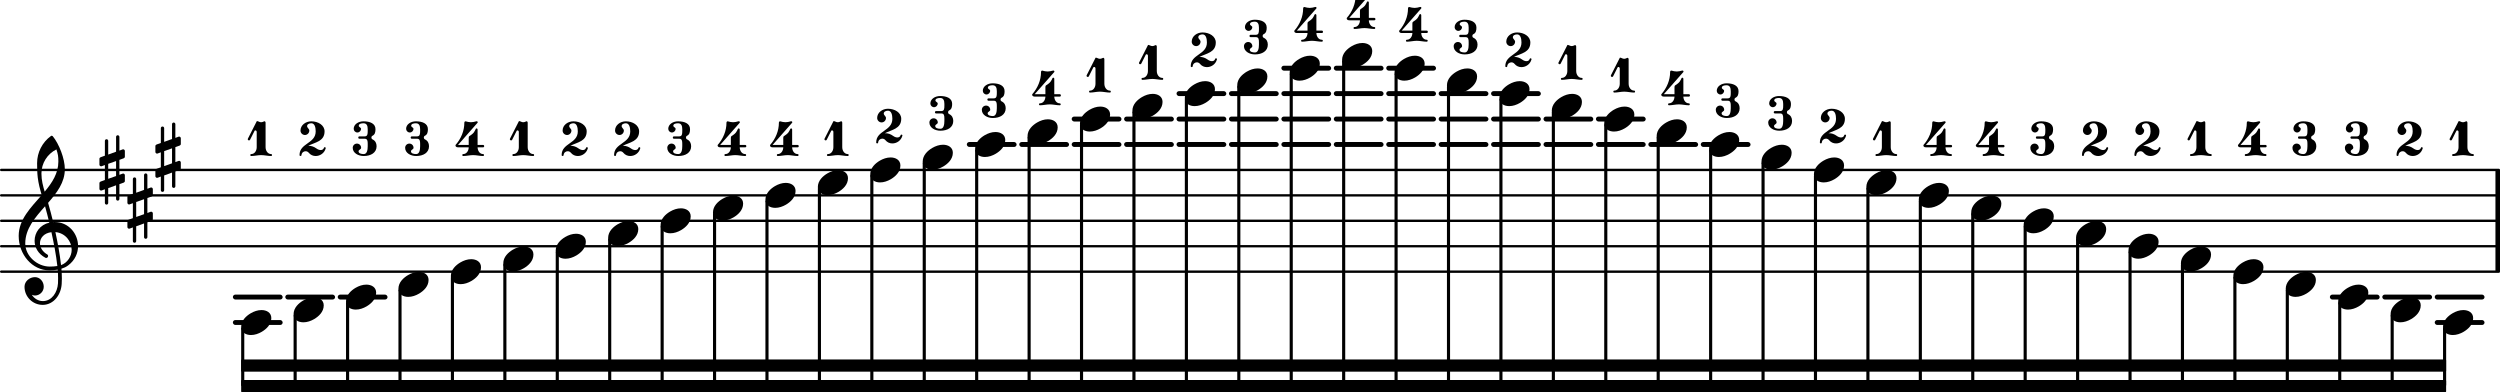 <svg
   version="1.2"
   width="190mm"
   height="29.808mm"
   viewBox="0 0 108.121 16.962"
   id="svg3468"
   sodipodi:docname="shifting-3.svg"
   xmlns:inkscape="http://www.inkscape.org/namespaces/inkscape"
   xmlns:sodipodi="http://sodipodi.sourceforge.net/DTD/sodipodi-0.dtd"
   xmlns:xlink="http://www.w3.org/1999/xlink"
   xmlns="http://www.w3.org/2000/svg"
   xmlns:svg="http://www.w3.org/2000/svg">
  <defs
     id="defs3472" />
  <sodipodi:namedview
     id="namedview3470"
     pagecolor="#ffffff"
     bordercolor="#000000"
     borderopacity="0.25"
     inkscape:showpageshadow="2"
     inkscape:pageopacity="0.0"
     inkscape:pagecheckerboard="0"
     inkscape:deskcolor="#d1d1d1"
     inkscape:document-units="mm"
     showgrid="false" />
  <style
     type="text/css"
     id="style1738"><![CDATA[
tspan { white-space: pre; }
]]></style>
  <!-- Page: 3/3 -->
  <g
     transform="translate(3.1967416e-8,11.748)"
     id="g1944">
    <line
       stroke-linejoin="round"
       stroke-linecap="round"
       stroke-width="0.103"
       stroke="currentColor"
       x1="0.052"
       y1="0"
       x2="108.069"
       y2="0"
       id="line1942" />
  </g>
  <g
     transform="translate(3.1967416e-8,10.649)"
     id="g1948">
    <line
       stroke-linejoin="round"
       stroke-linecap="round"
       stroke-width="0.103"
       stroke="currentColor"
       x1="0.052"
       y1="0"
       x2="108.069"
       y2="0"
       id="line1946" />
  </g>
  <g
     transform="translate(3.1967416e-8,9.549)"
     id="g1952">
    <line
       stroke-linejoin="round"
       stroke-linecap="round"
       stroke-width="0.103"
       stroke="currentColor"
       x1="0.052"
       y1="0"
       x2="108.069"
       y2="0"
       id="line1950" />
  </g>
  <g
     transform="translate(3.1967416e-8,8.449)"
     id="g1956">
    <line
       stroke-linejoin="round"
       stroke-linecap="round"
       stroke-width="0.103"
       stroke="currentColor"
       x1="0.052"
       y1="0"
       x2="108.069"
       y2="0"
       id="line1954" />
  </g>
  <g
     transform="translate(3.1967416e-8,7.349)"
     id="g1960">
    <line
       stroke-linejoin="round"
       stroke-linecap="round"
       stroke-width="0.103"
       stroke="currentColor"
       x1="0.052"
       y1="0"
       x2="108.069"
       y2="0"
       id="line1958" />
  </g>
  <g
     transform="translate(3.1967416e-8,12.848)"
     id="g1964">
    <rect
       x="105.298"
       y="-0.107"
       width="2.154"
       height="0.213"
       ry="0.107"
       fill="currentColor"
       id="rect1962" />
  </g>
  <g
     transform="translate(3.1967416e-8,13.948)"
     id="g1968">
    <rect
       x="105.298"
       y="-0.107"
       width="2.154"
       height="0.213"
       ry="0.107"
       fill="currentColor"
       id="rect1966" />
  </g>
  <g
     transform="translate(3.1967416e-8,12.848)"
     id="g1972">
    <rect
       x="103.03"
       y="-0.107"
       width="2.154"
       height="0.213"
       ry="0.107"
       fill="currentColor"
       id="rect1970" />
  </g>
  <g
     transform="translate(3.1967416e-8,12.848)"
     id="g1976">
    <rect
       x="100.763"
       y="-0.107"
       width="2.154"
       height="0.213"
       ry="0.107"
       fill="currentColor"
       id="rect1974" />
  </g>
  <g
     transform="translate(3.1967416e-8,6.249)"
     id="g1980">
    <rect
       x="73.555"
       y="-0.107"
       width="2.154"
       height="0.213"
       ry="0.107"
       fill="currentColor"
       id="rect1978" />
  </g>
  <g
     transform="translate(3.1967416e-8,6.249)"
     id="g1984">
    <rect
       x="71.288"
       y="-0.107"
       width="2.154"
       height="0.213"
       ry="0.107"
       fill="currentColor"
       id="rect1982" />
  </g>
  <g
     transform="translate(3.1967416e-8,5.149)"
     id="g1988">
    <rect
       x="69.021"
       y="-0.107"
       width="2.154"
       height="0.213"
       ry="0.107"
       fill="currentColor"
       id="rect1986" />
  </g>
  <g
     transform="translate(3.1967416e-8,6.249)"
     id="g1992">
    <rect
       x="69.021"
       y="-0.107"
       width="2.154"
       height="0.213"
       ry="0.107"
       fill="currentColor"
       id="rect1990" />
  </g>
  <g
     transform="translate(3.1967416e-8,5.149)"
     id="g1996">
    <rect
       x="66.754"
       y="-0.107"
       width="2.154"
       height="0.213"
       ry="0.107"
       fill="currentColor"
       id="rect1994" />
  </g>
  <g
     transform="translate(3.1967416e-8,6.249)"
     id="g2000">
    <rect
       x="66.754"
       y="-0.107"
       width="2.154"
       height="0.213"
       ry="0.107"
       fill="currentColor"
       id="rect1998" />
  </g>
  <g
     transform="translate(3.1967416e-8,4.049)"
     id="g2004">
    <rect
       x="64.486"
       y="-0.107"
       width="2.154"
       height="0.213"
       ry="0.107"
       fill="currentColor"
       id="rect2002" />
  </g>
  <g
     transform="translate(3.1967416e-8,5.149)"
     id="g2008">
    <rect
       x="64.486"
       y="-0.107"
       width="2.154"
       height="0.213"
       ry="0.107"
       fill="currentColor"
       id="rect2006" />
  </g>
  <g
     transform="translate(3.1967416e-8,6.249)"
     id="g2012">
    <rect
       x="64.486"
       y="-0.107"
       width="2.154"
       height="0.213"
       ry="0.107"
       fill="currentColor"
       id="rect2010" />
  </g>
  <g
     transform="translate(3.1967416e-8,4.049)"
     id="g2016">
    <rect
       x="62.219"
       y="-0.107"
       width="2.154"
       height="0.213"
       ry="0.107"
       fill="currentColor"
       id="rect2014" />
  </g>
  <g
     transform="translate(3.1967416e-8,5.149)"
     id="g2020">
    <rect
       x="62.219"
       y="-0.107"
       width="2.154"
       height="0.213"
       ry="0.107"
       fill="currentColor"
       id="rect2018" />
  </g>
  <g
     transform="translate(3.1967416e-8,6.249)"
     id="g2024">
    <rect
       x="62.219"
       y="-0.107"
       width="2.154"
       height="0.213"
       ry="0.107"
       fill="currentColor"
       id="rect2022" />
  </g>
  <g
     transform="translate(3.1967416e-8,2.949)"
     id="g2028">
    <rect
       x="59.952"
       y="-0.107"
       width="2.154"
       height="0.213"
       ry="0.107"
       fill="currentColor"
       id="rect2026" />
  </g>
  <g
     transform="translate(3.1967416e-8,4.049)"
     id="g2032">
    <rect
       x="59.952"
       y="-0.107"
       width="2.154"
       height="0.213"
       ry="0.107"
       fill="currentColor"
       id="rect2030" />
  </g>
  <g
     transform="translate(3.1967416e-8,5.149)"
     id="g2036">
    <rect
       x="59.952"
       y="-0.107"
       width="2.154"
       height="0.213"
       ry="0.107"
       fill="currentColor"
       id="rect2034" />
  </g>
  <g
     transform="translate(3.1967416e-8,6.249)"
     id="g2040">
    <rect
       x="59.952"
       y="-0.107"
       width="2.154"
       height="0.213"
       ry="0.107"
       fill="currentColor"
       id="rect2038" />
  </g>
  <g
     transform="translate(3.1967416e-8,2.949)"
     id="g2044">
    <rect
       x="57.684"
       y="-0.107"
       width="2.154"
       height="0.213"
       ry="0.107"
       fill="currentColor"
       id="rect2042" />
  </g>
  <g
     transform="translate(3.1967416e-8,4.049)"
     id="g2048">
    <rect
       x="57.684"
       y="-0.107"
       width="2.154"
       height="0.213"
       ry="0.107"
       fill="currentColor"
       id="rect2046" />
  </g>
  <g
     transform="translate(3.1967416e-8,5.149)"
     id="g2052">
    <rect
       x="57.684"
       y="-0.107"
       width="2.154"
       height="0.213"
       ry="0.107"
       fill="currentColor"
       id="rect2050" />
  </g>
  <g
     transform="translate(3.1967416e-8,6.249)"
     id="g2056">
    <rect
       x="57.684"
       y="-0.107"
       width="2.154"
       height="0.213"
       ry="0.107"
       fill="currentColor"
       id="rect2054" />
  </g>
  <g
     transform="translate(3.1967416e-8,2.949)"
     id="g2060">
    <rect
       x="55.417"
       y="-0.107"
       width="2.154"
       height="0.213"
       ry="0.107"
       fill="currentColor"
       id="rect2058" />
  </g>
  <g
     transform="translate(3.1967416e-8,4.049)"
     id="g2064">
    <rect
       x="55.417"
       y="-0.107"
       width="2.154"
       height="0.213"
       ry="0.107"
       fill="currentColor"
       id="rect2062" />
  </g>
  <g
     transform="translate(3.1967416e-8,5.149)"
     id="g2068">
    <rect
       x="55.417"
       y="-0.107"
       width="2.154"
       height="0.213"
       ry="0.107"
       fill="currentColor"
       id="rect2066" />
  </g>
  <g
     transform="translate(3.1967416e-8,6.249)"
     id="g2072">
    <rect
       x="55.417"
       y="-0.107"
       width="2.154"
       height="0.213"
       ry="0.107"
       fill="currentColor"
       id="rect2070" />
  </g>
  <g
     transform="translate(3.1967416e-8,4.049)"
     id="g2076">
    <rect
       x="53.15"
       y="-0.107"
       width="2.154"
       height="0.213"
       ry="0.107"
       fill="currentColor"
       id="rect2074" />
  </g>
  <g
     transform="translate(3.1967416e-8,5.149)"
     id="g2080">
    <rect
       x="53.15"
       y="-0.107"
       width="2.154"
       height="0.213"
       ry="0.107"
       fill="currentColor"
       id="rect2078" />
  </g>
  <g
     transform="translate(3.1967416e-8,6.249)"
     id="g2084">
    <rect
       x="53.15"
       y="-0.107"
       width="2.154"
       height="0.213"
       ry="0.107"
       fill="currentColor"
       id="rect2082" />
  </g>
  <g
     transform="translate(3.1967416e-8,4.049)"
     id="g2088">
    <rect
       x="50.883"
       y="-0.107"
       width="2.154"
       height="0.213"
       ry="0.107"
       fill="currentColor"
       id="rect2086" />
  </g>
  <g
     transform="translate(3.1967416e-8,5.149)"
     id="g2092">
    <rect
       x="50.883"
       y="-0.107"
       width="2.154"
       height="0.213"
       ry="0.107"
       fill="currentColor"
       id="rect2090" />
  </g>
  <g
     transform="translate(3.1967416e-8,6.249)"
     id="g2096">
    <rect
       x="50.883"
       y="-0.107"
       width="2.154"
       height="0.213"
       ry="0.107"
       fill="currentColor"
       id="rect2094" />
  </g>
  <g
     transform="translate(3.1967416e-8,5.149)"
     id="g2100">
    <rect
       x="48.615"
       y="-0.107"
       width="2.154"
       height="0.213"
       ry="0.107"
       fill="currentColor"
       id="rect2098" />
  </g>
  <g
     transform="translate(3.1967416e-8,6.249)"
     id="g2104">
    <rect
       x="48.615"
       y="-0.107"
       width="2.154"
       height="0.213"
       ry="0.107"
       fill="currentColor"
       id="rect2102" />
  </g>
  <g
     transform="translate(3.1967416e-8,5.149)"
     id="g2108">
    <rect
       x="46.348"
       y="-0.107"
       width="2.154"
       height="0.213"
       ry="0.107"
       fill="currentColor"
       id="rect2106" />
  </g>
  <g
     transform="translate(3.1967416e-8,6.249)"
     id="g2112">
    <rect
       x="46.348"
       y="-0.107"
       width="2.154"
       height="0.213"
       ry="0.107"
       fill="currentColor"
       id="rect2110" />
  </g>
  <g
     transform="translate(3.1967416e-8,6.249)"
     id="g2116">
    <rect
       x="44.081"
       y="-0.107"
       width="2.154"
       height="0.213"
       ry="0.107"
       fill="currentColor"
       id="rect2114" />
  </g>
  <g
     transform="translate(3.1967416e-8,6.249)"
     id="g2120">
    <rect
       x="41.813"
       y="-0.107"
       width="2.154"
       height="0.213"
       ry="0.107"
       fill="currentColor"
       id="rect2118" />
  </g>
  <g
     transform="translate(3.1967416e-8,12.848)"
     id="g2124">
    <rect
       x="14.606"
       y="-0.107"
       width="2.154"
       height="0.213"
       ry="0.107"
       fill="currentColor"
       id="rect2122" />
  </g>
  <g
     transform="translate(3.1967416e-8,12.848)"
     id="g2128">
    <rect
       x="12.338"
       y="-0.107"
       width="2.154"
       height="0.213"
       ry="0.107"
       fill="currentColor"
       id="rect2126" />
  </g>
  <g
     transform="translate(3.1967416e-8,12.848)"
     id="g2132">
    <rect
       x="10.071"
       y="-0.107"
       width="2.154"
       height="0.213"
       ry="0.107"
       fill="currentColor"
       id="rect2130" />
  </g>
  <g
     transform="translate(3.1967416e-8,13.948)"
     id="g2136">
    <rect
       x="10.071"
       y="-0.107"
       width="2.154"
       height="0.213"
       ry="0.107"
       fill="currentColor"
       id="rect2134" />
  </g>
  <g
     transform="translate(107.924,9.549)"
     id="g2140">
    <rect
       x="0"
       y="-2.2"
       width="0.197"
       height="4.4"
       ry="0"
       fill="currentColor"
       id="rect2138" />
  </g>
  <g
     transform="translate(71.714,9.549)"
     id="g2144">
    <rect
       x="-0.067"
       y="-3.639"
       width="0.135"
       height="10.789"
       ry="0.04"
       fill="currentColor"
       id="rect2142" />
  </g>
  <a
     style="color:inherit"
     xlink:href="textedit://C:/Users/Javier/Documents/lilypond%20scores/shifting.ly:345:5:6"
     id="a2150"
     transform="translate(-5.691,-15.464)">
    <g
       transform="translate(77.543,20.017)"
       id="g2148">
      <path
         transform="scale(0.003,-0.003)"
         d="m 199,287 c 23,15 47,31 64,53 12,16 19,33 28,51 2,4 7,7 11,7 7,0 15,-6 15,-17 V 160 h 78 c 12,0 17,-9 17,-18 0,-9 -5,-17 -17,-17 h -78 c 1,-51 32,-97 79,-97 9,0 14,-7 14,-14 C 410,7 405,0 396,0 348,0 301,13 253,13 205,13 158,0 110,0 101,0 96,7 96,14 c 0,7 5,14 14,14 47,0 78,46 79,97 H 35 c -28,0 -37,16 -37,27 0,3 1,6 2,8 78,89 126,201 126,320 0,11 7,20 16,20 h 3 c 25,-7 50,-13 76,-13 26,0 51,6 76,13 2,1 4,1 6,1 10,0 16,-7 16,-14 0,-2 0,-5 -2,-7 L 35,160 h 154 v 101 c 0,10 2,21 10,26 z"
         fill="currentColor"
         id="path2146" />
    </g>
  </a>
  <a
     style="color:inherit"
     xlink:href="textedit://C:/Users/Javier/Documents/lilypond%20scores/shifting.ly:345:4:5"
     id="a2156"
     transform="translate(-5.691,-15.464)">
    <g
       transform="translate(77.338,21.163)"
       id="g2154">
      <path
         transform="scale(0.004,-0.004)"
         d="m 220,135 c 54,0 106,-27 106,-87 0,-71 -56,-120 -103,-148 -36,-21 -76,-35 -117,-35 -54,0 -106,27 -106,87 0,71 56,120 103,148 36,21 76,35 117,35 z"
         fill="currentColor"
         id="path2152" />
    </g>
  </a>
  <g
     transform="translate(69.447,9.549)"
     id="g2160">
    <rect
       x="-0.067"
       y="-4.189"
       width="0.135"
       height="11.339"
       ry="0.04"
       fill="currentColor"
       id="rect2158" />
  </g>
  <a
     style="color:inherit"
     xlink:href="textedit://C:/Users/Javier/Documents/lilypond%20scores/shifting.ly:344:61:62"
     id="a2166"
     transform="translate(-5.691,-15.464)">
    <g
       transform="translate(75.362,19.467)"
       id="g2164">
      <path
         transform="scale(0.003,-0.003)"
         d="m 0,250 127,250 c 3,6 12,3 20,0 14,-6 28,-13 44,-13 16,0 30,7 44,13 1,1 4,1 5,1 8,0 15,-10 15,-21 V 127 c 0,-52 32,-99 80,-99 9,0 13,-7 13,-14 C 348,7 344,0 335,0 287,0 239,13 191,13 143,13 96,0 48,0 39,0 34,7 34,14 c 0,7 5,14 14,14 48,0 79,47 79,99 v 220 c 0,15 -10,22 -19,22 -5,0 -10,-1 -12,-6 L 31,234 c -3,-7 -9,-9 -15,-9 -9,0 -18,7 -18,17 0,3 1,5 2,8 z"
         fill="currentColor"
         id="path2162" />
    </g>
  </a>
  <a
     style="color:inherit"
     xlink:href="textedit://C:/Users/Javier/Documents/lilypond%20scores/shifting.ly:344:58:59"
     id="a2172"
     transform="translate(-5.691,-15.464)">
    <g
       transform="translate(75.07,20.613)"
       id="g2170">
      <path
         transform="scale(0.004,-0.004)"
         d="m 220,135 c 54,0 106,-27 106,-87 0,-71 -56,-120 -103,-148 -36,-21 -76,-35 -117,-35 -54,0 -106,27 -106,87 0,71 56,120 103,148 36,21 76,35 117,35 z"
         fill="currentColor"
         id="path2168" />
    </g>
  </a>
  <g
     transform="translate(67.18,9.549)"
     id="g2176">
    <rect
       x="-0.067"
       y="-4.739"
       width="0.135"
       height="11.889"
       ry="0.04"
       fill="currentColor"
       id="rect2174" />
  </g>
  <a
     style="color:inherit"
     xlink:href="textedit://C:/Users/Javier/Documents/lilypond%20scores/shifting.ly:344:55:56"
     id="a2182"
     transform="translate(-5.691,-15.464)">
    <g
       transform="translate(73.094,18.917)"
       id="g2180">
      <path
         transform="scale(0.003,-0.003)"
         d="m 0,250 127,250 c 3,6 12,3 20,0 14,-6 28,-13 44,-13 16,0 30,7 44,13 1,1 4,1 5,1 8,0 15,-10 15,-21 V 127 c 0,-52 32,-99 80,-99 9,0 13,-7 13,-14 C 348,7 344,0 335,0 287,0 239,13 191,13 143,13 96,0 48,0 39,0 34,7 34,14 c 0,7 5,14 14,14 48,0 79,47 79,99 v 220 c 0,15 -10,22 -19,22 -5,0 -10,-1 -12,-6 L 31,234 c -3,-7 -9,-9 -15,-9 -9,0 -18,7 -18,17 0,3 1,5 2,8 z"
         fill="currentColor"
         id="path2178" />
    </g>
  </a>
  <a
     style="color:inherit"
     xlink:href="textedit://C:/Users/Javier/Documents/lilypond%20scores/shifting.ly:344:54:55"
     id="a2188"
     transform="translate(-5.691,-15.464)">
    <g
       transform="translate(72.803,20.063)"
       id="g2186">
      <path
         transform="scale(0.004,-0.004)"
         d="m 220,135 c 54,0 106,-27 106,-87 0,-71 -56,-120 -103,-148 -36,-21 -76,-35 -117,-35 -54,0 -106,27 -106,87 0,71 56,120 103,148 36,21 76,35 117,35 z"
         fill="currentColor"
         id="path2184" />
    </g>
  </a>
  <a
     style="color:inherit"
     xlink:href="textedit://C:/Users/Javier/Documents/lilypond%20scores/shifting.ly:345:12:13"
     id="a2194"
     transform="translate(-5.691,-15.464)">
    <g
       transform="translate(81.872,22.263)"
       id="g2192">
      <path
         transform="scale(0.004,-0.004)"
         d="m 220,135 c 54,0 106,-27 106,-87 0,-71 -56,-120 -103,-148 -36,-21 -76,-35 -117,-35 -54,0 -106,27 -106,87 0,71 56,120 103,148 36,21 76,35 117,35 z"
         fill="currentColor"
         id="path2190" />
    </g>
  </a>
  <g
     transform="translate(78.516,9.549)"
     id="g2198">
    <rect
       x="-0.067"
       y="-1.989"
       width="0.135"
       height="9.139"
       ry="0.04"
       fill="currentColor"
       id="rect2196" />
  </g>
  <a
     style="color:inherit"
     xlink:href="textedit://C:/Users/Javier/Documents/lilypond%20scores/shifting.ly:345:21:22"
     id="a2204"
     transform="translate(-5.691,-15.464)">
    <g
       transform="translate(84.397,21.667)"
       id="g2202">
      <path
         transform="scale(0.003,-0.003)"
         d="m 125,147 h 10 c 35,0 73,-12 110,-39 19,-14 41,-22 60,-22 22,0 40,10 46,31 2,7 7,11 13,11 7,0 14,-6 14,-14 0,-1 -1,-3 -1,-4 C 358,40 295,0 233,0 195,0 159,15 133,47 121,62 104,69 88,69 59,69 31,48 28,13 27,4 21,0 14,0 7,0 0,5 0,14 c 0,174 233,163 233,341 0,57 -14,117 -63,117 -31,0 -61,-14 -61,-41 0,-25 32,-39 32,-64 0,-35 -28,-64 -63,-64 -35,0 -64,29 -64,64 0,78 74,133 156,133 98,0 191,-55 191,-145 C 361,210 223,198 125,147 Z"
         fill="currentColor"
         id="path2200" />
    </g>
  </a>
  <a
     style="color:inherit"
     xlink:href="textedit://C:/Users/Javier/Documents/lilypond%20scores/shifting.ly:345:18:19"
     id="a2210"
     transform="translate(-5.691,-15.464)">
    <g
       transform="translate(84.14,22.813)"
       id="g2208">
      <path
         transform="scale(0.004,-0.004)"
         d="m 220,135 c 54,0 106,-27 106,-87 0,-71 -56,-120 -103,-148 -36,-21 -76,-35 -117,-35 -54,0 -106,27 -106,87 0,71 56,120 103,148 36,21 76,35 117,35 z"
         fill="currentColor"
         id="path2206" />
    </g>
  </a>
  <g
     transform="translate(76.249,9.549)"
     id="g2214">
    <rect
       x="-0.067"
       y="-2.539"
       width="0.135"
       height="9.689"
       ry="0.04"
       fill="currentColor"
       id="rect2212" />
  </g>
  <a
     style="color:inherit"
     xlink:href="textedit://C:/Users/Javier/Documents/lilypond%20scores/shifting.ly:345:15:16"
     id="a2220"
     transform="translate(-5.691,-15.464)">
    <g
       transform="translate(82.163,21.117)"
       id="g2218">
      <path
         transform="scale(0.003,-0.003)"
         d="m 155,472 c -33,0 -68,-8 -68,-36 0,-20 33,-24 33,-44 0,-29 -24,-53 -53,-53 -29,0 -53,24 -53,53 0,66 69,108 141,108 93,0 173,-31 173,-113 0,-41 -7,-78 -43,-95 -11,-5 -16,-16 -16,-26 0,-10 5,-21 16,-26 40,-19 59,-54 59,-99 C 344,47 261,0 159,0 78,0 0,44 0,118 c 0,34 27,61 61,61 34,0 60,-27 60,-61 0,-23 -37,-27 -37,-50 0,-31 39,-40 75,-40 47,0 57,59 57,113 v 35 c 0,42 -4,73 -44,73 H 97 c -12,0 -17,8 -17,17 0,9 5,17 17,17 h 75 c 41,0 44,33 44,77 v 27 c 0,51 -15,85 -61,85 z"
         fill="currentColor"
         id="path2216" />
    </g>
  </a>
  <g
     transform="translate(73.982,9.549)"
     id="g2224">
    <rect
       x="-0.067"
       y="-3.089"
       width="0.135"
       height="10.239"
       ry="0.04"
       fill="currentColor"
       id="rect2222" />
  </g>
  <a
     style="color:inherit"
     xlink:href="textedit://C:/Users/Javier/Documents/lilypond%20scores/shifting.ly:345:9:10"
     id="a2230"
     transform="translate(-5.691,-15.464)">
    <g
       transform="translate(79.896,20.567)"
       id="g2228">
      <path
         transform="scale(0.003,-0.003)"
         d="m 155,472 c -33,0 -68,-8 -68,-36 0,-20 33,-24 33,-44 0,-29 -24,-53 -53,-53 -29,0 -53,24 -53,53 0,66 69,108 141,108 93,0 173,-31 173,-113 0,-41 -7,-78 -43,-95 -11,-5 -16,-16 -16,-26 0,-10 5,-21 16,-26 40,-19 59,-54 59,-99 C 344,47 261,0 159,0 78,0 0,44 0,118 c 0,34 27,61 61,61 34,0 60,-27 60,-61 0,-23 -37,-27 -37,-50 0,-31 39,-40 75,-40 47,0 57,59 57,113 v 35 c 0,42 -4,73 -44,73 H 97 c -12,0 -17,8 -17,17 0,9 5,17 17,17 h 75 c 41,0 44,33 44,77 v 27 c 0,51 -15,85 -61,85 z"
         fill="currentColor"
         id="path2226" />
    </g>
  </a>
  <a
     style="color:inherit"
     xlink:href="textedit://C:/Users/Javier/Documents/lilypond%20scores/shifting.ly:345:8:9"
     id="a2236"
     transform="translate(-5.691,-15.464)">
    <g
       transform="translate(79.605,21.713)"
       id="g2234">
      <path
         transform="scale(0.004,-0.004)"
         d="m 220,135 c 54,0 106,-27 106,-87 0,-71 -56,-120 -103,-148 -36,-21 -76,-35 -117,-35 -54,0 -106,27 -106,87 0,71 56,120 103,148 36,21 76,35 117,35 z"
         fill="currentColor"
         id="path2232" />
    </g>
  </a>
  <g
     transform="translate(58.111,9.549)"
     id="g2240">
    <rect
       x="-0.067"
       y="-6.939"
       width="0.135"
       height="14.089"
       ry="0.04"
       fill="currentColor"
       id="rect2238" />
  </g>
  <a
     style="color:inherit"
     xlink:href="textedit://C:/Users/Javier/Documents/lilypond%20scores/shifting.ly:344:35:36"
     id="a2246"
     transform="translate(-5.691,-15.464)">
    <g
       transform="translate(63.94,16.717)"
       id="g2244">
      <path
         transform="scale(0.003,-0.003)"
         d="m 199,287 c 23,15 47,31 64,53 12,16 19,33 28,51 2,4 7,7 11,7 7,0 15,-6 15,-17 V 160 h 78 c 12,0 17,-9 17,-18 0,-9 -5,-17 -17,-17 h -78 c 1,-51 32,-97 79,-97 9,0 14,-7 14,-14 C 410,7 405,0 396,0 348,0 301,13 253,13 205,13 158,0 110,0 101,0 96,7 96,14 c 0,7 5,14 14,14 47,0 78,46 79,97 H 35 c -28,0 -37,16 -37,27 0,3 1,6 2,8 78,89 126,201 126,320 0,11 7,20 16,20 h 3 c 25,-7 50,-13 76,-13 26,0 51,6 76,13 2,1 4,1 6,1 10,0 16,-7 16,-14 0,-2 0,-5 -2,-7 L 35,160 h 154 v 101 c 0,10 2,21 10,26 z"
         fill="currentColor"
         id="path2242" />
    </g>
  </a>
  <a
     style="color:inherit"
     xlink:href="textedit://C:/Users/Javier/Documents/lilypond%20scores/shifting.ly:344:34:35"
     id="a2252"
     transform="translate(-5.691,-15.464)">
    <g
       transform="translate(63.734,17.863)"
       id="g2250">
      <path
         transform="scale(0.004,-0.004)"
         d="m 220,135 c 54,0 106,-27 106,-87 0,-71 -56,-120 -103,-148 -36,-21 -76,-35 -117,-35 -54,0 -106,27 -106,87 0,71 56,120 103,148 36,21 76,35 117,35 z"
         fill="currentColor"
         id="path2248" />
    </g>
  </a>
  <g
     transform="translate(55.843,9.549)"
     id="g2256">
    <rect
       x="-0.067"
       y="-6.389"
       width="0.135"
       height="13.539"
       ry="0.04"
       fill="currentColor"
       id="rect2254" />
  </g>
  <a
     style="color:inherit"
     xlink:href="textedit://C:/Users/Javier/Documents/lilypond%20scores/shifting.ly:344:31:32"
     id="a2262"
     transform="translate(-5.691,-15.464)">
    <g
       transform="translate(61.672,17.267)"
       id="g2260">
      <path
         transform="scale(0.003,-0.003)"
         d="m 199,287 c 23,15 47,31 64,53 12,16 19,33 28,51 2,4 7,7 11,7 7,0 15,-6 15,-17 V 160 h 78 c 12,0 17,-9 17,-18 0,-9 -5,-17 -17,-17 h -78 c 1,-51 32,-97 79,-97 9,0 14,-7 14,-14 C 410,7 405,0 396,0 348,0 301,13 253,13 205,13 158,0 110,0 101,0 96,7 96,14 c 0,7 5,14 14,14 47,0 78,46 79,97 H 35 c -28,0 -37,16 -37,27 0,3 1,6 2,8 78,89 126,201 126,320 0,11 7,20 16,20 h 3 c 25,-7 50,-13 76,-13 26,0 51,6 76,13 2,1 4,1 6,1 10,0 16,-7 16,-14 0,-2 0,-5 -2,-7 L 35,160 h 154 v 101 c 0,10 2,21 10,26 z"
         fill="currentColor"
         id="path2258" />
    </g>
  </a>
  <a
     style="color:inherit"
     xlink:href="textedit://C:/Users/Javier/Documents/lilypond%20scores/shifting.ly:344:28:29"
     id="a2268"
     transform="translate(-5.691,-15.464)">
    <g
       transform="translate(61.467,18.413)"
       id="g2266">
      <path
         transform="scale(0.004,-0.004)"
         d="m 220,135 c 54,0 106,-27 106,-87 0,-71 -56,-120 -103,-148 -36,-21 -76,-35 -117,-35 -54,0 -106,27 -106,87 0,71 56,120 103,148 36,21 76,35 117,35 z"
         fill="currentColor"
         id="path2264" />
    </g>
  </a>
  <g
     transform="translate(53.576,9.549)"
     id="g2272">
    <rect
       x="-0.067"
       y="-5.839"
       width="0.135"
       height="12.989"
       ry="0.04"
       fill="currentColor"
       id="rect2270" />
  </g>
  <a
     style="color:inherit"
     xlink:href="textedit://C:/Users/Javier/Documents/lilypond%20scores/shifting.ly:344:25:26"
     id="a2278"
     transform="translate(-5.691,-15.464)">
    <g
       transform="translate(59.49,17.817)"
       id="g2276">
      <path
         transform="scale(0.003,-0.003)"
         d="m 155,472 c -33,0 -68,-8 -68,-36 0,-20 33,-24 33,-44 0,-29 -24,-53 -53,-53 -29,0 -53,24 -53,53 0,66 69,108 141,108 93,0 173,-31 173,-113 0,-41 -7,-78 -43,-95 -11,-5 -16,-16 -16,-26 0,-10 5,-21 16,-26 40,-19 59,-54 59,-99 C 344,47 261,0 159,0 78,0 0,44 0,118 c 0,34 27,61 61,61 34,0 60,-27 60,-61 0,-23 -37,-27 -37,-50 0,-31 39,-40 75,-40 47,0 57,59 57,113 v 35 c 0,42 -4,73 -44,73 H 97 c -12,0 -17,8 -17,17 0,9 5,17 17,17 h 75 c 41,0 44,33 44,77 v 27 c 0,51 -15,85 -61,85 z"
         fill="currentColor"
         id="path2274" />
    </g>
  </a>
  <a
     style="color:inherit"
     xlink:href="textedit://C:/Users/Javier/Documents/lilypond%20scores/shifting.ly:344:22:23"
     id="a2284"
     transform="translate(-5.691,-15.464)">
    <g
       transform="translate(59.199,18.963)"
       id="g2282">
      <path
         transform="scale(0.004,-0.004)"
         d="m 220,135 c 54,0 106,-27 106,-87 0,-71 -56,-120 -103,-148 -36,-21 -76,-35 -117,-35 -54,0 -106,27 -106,87 0,71 56,120 103,148 36,21 76,35 117,35 z"
         fill="currentColor"
         id="path2280" />
    </g>
  </a>
  <a
     style="color:inherit"
     xlink:href="textedit://C:/Users/Javier/Documents/lilypond%20scores/shifting.ly:341:7:8"
     id="a2294"
     transform="translate(-5.691,-15.464)">
    <g
       transform="translate(16.121,31.275)"
       id="g2288">
      <polygon
         stroke-linejoin="round"
         stroke-linecap="round"
         stroke-width="0.08"
         fill="currentColor"
         stroke="currentColor"
         points="95.321,-0.224 95.321,0.224 0.04,0.224 0.04,-0.224 "
         id="polygon2286" />
    </g>
    <g
       transform="translate(16.121,32.163)"
       id="g2292">
      <polygon
         stroke-linejoin="round"
         stroke-linecap="round"
         stroke-width="0.08"
         fill="currentColor"
         stroke="currentColor"
         points="95.321,-0.224 95.321,0.224 0.04,0.224 0.04,-0.224 "
         id="polygon2290" />
    </g>
  </a>
  <g
     transform="translate(64.912,9.549)"
     id="g2298">
    <rect
       x="-0.067"
       y="-5.289"
       width="0.135"
       height="12.439"
       ry="0.04"
       fill="currentColor"
       id="rect2296" />
  </g>
  <a
     style="color:inherit"
     xlink:href="textedit://C:/Users/Javier/Documents/lilypond%20scores/shifting.ly:344:51:52"
     id="a2304"
     transform="translate(-5.691,-15.464)">
    <g
       transform="translate(70.793,18.367)"
       id="g2302">
      <path
         transform="scale(0.003,-0.003)"
         d="m 125,147 h 10 c 35,0 73,-12 110,-39 19,-14 41,-22 60,-22 22,0 40,10 46,31 2,7 7,11 13,11 7,0 14,-6 14,-14 0,-1 -1,-3 -1,-4 C 358,40 295,0 233,0 195,0 159,15 133,47 121,62 104,69 88,69 59,69 31,48 28,13 27,4 21,0 14,0 7,0 0,5 0,14 c 0,174 233,163 233,341 0,57 -14,117 -63,117 -31,0 -61,-14 -61,-41 0,-25 32,-39 32,-64 0,-35 -28,-64 -63,-64 -35,0 -64,29 -64,64 0,78 74,133 156,133 98,0 191,-55 191,-145 C 361,210 223,198 125,147 Z"
         fill="currentColor"
         id="path2300" />
    </g>
  </a>
  <a
     style="color:inherit"
     xlink:href="textedit://C:/Users/Javier/Documents/lilypond%20scores/shifting.ly:344:50:51"
     id="a2310"
     transform="translate(-5.691,-15.464)">
    <g
       transform="translate(70.536,19.513)"
       id="g2308">
      <path
         transform="scale(0.004,-0.004)"
         d="m 220,135 c 54,0 106,-27 106,-87 0,-71 -56,-120 -103,-148 -36,-21 -76,-35 -117,-35 -54,0 -106,27 -106,87 0,71 56,120 103,148 36,21 76,35 117,35 z"
         fill="currentColor"
         id="path2306" />
    </g>
  </a>
  <g
     transform="translate(62.645,9.549)"
     id="g2314">
    <rect
       x="-0.067"
       y="-5.839"
       width="0.135"
       height="12.989"
       ry="0.04"
       fill="currentColor"
       id="rect2312" />
  </g>
  <a
     style="color:inherit"
     xlink:href="textedit://C:/Users/Javier/Documents/lilypond%20scores/shifting.ly:344:47:48"
     id="a2320"
     transform="translate(-5.691,-15.464)">
    <g
       transform="translate(68.56,17.817)"
       id="g2318">
      <path
         transform="scale(0.003,-0.003)"
         d="m 155,472 c -33,0 -68,-8 -68,-36 0,-20 33,-24 33,-44 0,-29 -24,-53 -53,-53 -29,0 -53,24 -53,53 0,66 69,108 141,108 93,0 173,-31 173,-113 0,-41 -7,-78 -43,-95 -11,-5 -16,-16 -16,-26 0,-10 5,-21 16,-26 40,-19 59,-54 59,-99 C 344,47 261,0 159,0 78,0 0,44 0,118 c 0,34 27,61 61,61 34,0 60,-27 60,-61 0,-23 -37,-27 -37,-50 0,-31 39,-40 75,-40 47,0 57,59 57,113 v 35 c 0,42 -4,73 -44,73 H 97 c -12,0 -17,8 -17,17 0,9 5,17 17,17 h 75 c 41,0 44,33 44,77 v 27 c 0,51 -15,85 -61,85 z"
         fill="currentColor"
         id="path2316" />
    </g>
  </a>
  <a
     style="color:inherit"
     xlink:href="textedit://C:/Users/Javier/Documents/lilypond%20scores/shifting.ly:344:44:45"
     id="a2326"
     transform="translate(-5.691,-15.464)">
    <g
       transform="translate(68.269,18.963)"
       id="g2324">
      <path
         transform="scale(0.004,-0.004)"
         d="m 220,135 c 54,0 106,-27 106,-87 0,-71 -56,-120 -103,-148 -36,-21 -76,-35 -117,-35 -54,0 -106,27 -106,87 0,71 56,120 103,148 36,21 76,35 117,35 z"
         fill="currentColor"
         id="path2322" />
    </g>
  </a>
  <g
     transform="translate(60.378,9.549)"
     id="g2330">
    <rect
       x="-0.067"
       y="-6.389"
       width="0.135"
       height="13.539"
       ry="0.04"
       fill="currentColor"
       id="rect2328" />
  </g>
  <a
     style="color:inherit"
     xlink:href="textedit://C:/Users/Javier/Documents/lilypond%20scores/shifting.ly:344:41:42"
     id="a2336"
     transform="translate(-5.691,-15.464)">
    <g
       transform="translate(66.207,17.267)"
       id="g2334">
      <path
         transform="scale(0.003,-0.003)"
         d="m 199,287 c 23,15 47,31 64,53 12,16 19,33 28,51 2,4 7,7 11,7 7,0 15,-6 15,-17 V 160 h 78 c 12,0 17,-9 17,-18 0,-9 -5,-17 -17,-17 h -78 c 1,-51 32,-97 79,-97 9,0 14,-7 14,-14 C 410,7 405,0 396,0 348,0 301,13 253,13 205,13 158,0 110,0 101,0 96,7 96,14 c 0,7 5,14 14,14 47,0 78,46 79,97 H 35 c -28,0 -37,16 -37,27 0,3 1,6 2,8 78,89 126,201 126,320 0,11 7,20 16,20 h 3 c 25,-7 50,-13 76,-13 26,0 51,6 76,13 2,1 4,1 6,1 10,0 16,-7 16,-14 0,-2 0,-5 -2,-7 L 35,160 h 154 v 101 c 0,10 2,21 10,26 z"
         fill="currentColor"
         id="path2332" />
    </g>
  </a>
  <a
     style="color:inherit"
     xlink:href="textedit://C:/Users/Javier/Documents/lilypond%20scores/shifting.ly:344:38:39"
     id="a2342"
     transform="translate(-5.691,-15.464)">
    <g
       transform="translate(66.001,18.413)"
       id="g2340">
      <path
         transform="scale(0.004,-0.004)"
         d="m 220,135 c 54,0 106,-27 106,-87 0,-71 -56,-120 -103,-148 -36,-21 -76,-35 -117,-35 -54,0 -106,27 -106,87 0,71 56,120 103,148 36,21 76,35 117,35 z"
         fill="currentColor"
         id="path2338" />
    </g>
  </a>
  <a
     style="color:inherit"
     xlink:href="textedit://C:/Users/Javier/Documents/lilypond%20scores/shifting.ly:347:23:24"
     id="a2348"
     transform="translate(-5.691,-15.464)">
    <g
       transform="translate(111.638,22.211)"
       id="g2346">
      <path
         transform="scale(0.003,-0.003)"
         d="m 0,250 127,250 c 3,6 12,3 20,0 14,-6 28,-13 44,-13 16,0 30,7 44,13 1,1 4,1 5,1 8,0 15,-10 15,-21 V 127 c 0,-52 32,-99 80,-99 9,0 13,-7 13,-14 C 348,7 344,0 335,0 287,0 239,13 191,13 143,13 96,0 48,0 39,0 34,7 34,14 c 0,7 5,14 14,14 48,0 79,47 79,99 v 220 c 0,15 -10,22 -19,22 -5,0 -10,-1 -12,-6 L 31,234 c -3,-7 -9,-9 -15,-9 -9,0 -18,7 -18,17 0,3 1,5 2,8 z"
         fill="currentColor"
         id="path2344" />
    </g>
  </a>
  <g
     transform="translate(96.655,9.549)"
     id="g2352">
    <rect
       x="-0.067"
       y="2.411"
       width="0.135"
       height="4.739"
       ry="0.04"
       fill="currentColor"
       id="rect2350" />
  </g>
  <a
     style="color:inherit"
     xlink:href="textedit://C:/Users/Javier/Documents/lilypond%20scores/shifting.ly:347:5:6"
     id="a2358"
     transform="translate(-5.691,-15.464)">
    <g
       transform="translate(102.484,22.211)"
       id="g2356">
      <path
         transform="scale(0.003,-0.003)"
         d="m 199,287 c 23,15 47,31 64,53 12,16 19,33 28,51 2,4 7,7 11,7 7,0 15,-6 15,-17 V 160 h 78 c 12,0 17,-9 17,-18 0,-9 -5,-17 -17,-17 h -78 c 1,-51 32,-97 79,-97 9,0 14,-7 14,-14 C 410,7 405,0 396,0 348,0 301,13 253,13 205,13 158,0 110,0 101,0 96,7 96,14 c 0,7 5,14 14,14 47,0 78,46 79,97 H 35 c -28,0 -37,16 -37,27 0,3 1,6 2,8 78,89 126,201 126,320 0,11 7,20 16,20 h 3 c 25,-7 50,-13 76,-13 26,0 51,6 76,13 2,1 4,1 6,1 10,0 16,-7 16,-14 0,-2 0,-5 -2,-7 L 35,160 h 154 v 101 c 0,10 2,21 10,26 z"
         fill="currentColor"
         id="path2354" />
    </g>
  </a>
  <a
     style="color:inherit"
     xlink:href="textedit://C:/Users/Javier/Documents/lilypond%20scores/shifting.ly:347:4:5"
     id="a2364"
     transform="translate(-5.691,-15.464)">
    <g
       transform="translate(102.278,27.213)"
       id="g2362">
      <path
         transform="scale(0.004,-0.004)"
         d="m 220,135 c 54,0 106,-27 106,-87 0,-71 -56,-120 -103,-148 -36,-21 -76,-35 -117,-35 -54,0 -106,27 -106,87 0,71 56,120 103,148 36,21 76,35 117,35 z"
         fill="currentColor"
         id="path2360" />
    </g>
  </a>
  <g
     transform="translate(105.724,9.549)"
     id="g2368">
    <rect
       x="-0.067"
       y="4.611"
       width="0.135"
       height="2.539"
       ry="0.04"
       fill="currentColor"
       id="rect2366" />
  </g>
  <a
     style="color:inherit"
     xlink:href="textedit://C:/Users/Javier/Documents/lilypond%20scores/shifting.ly:347:8:9"
     id="a2374"
     transform="translate(-5.691,-15.464)">
    <g
       transform="translate(104.545,27.763)"
       id="g2372">
      <path
         transform="scale(0.004,-0.004)"
         d="m 220,135 c 54,0 106,-27 106,-87 0,-71 -56,-120 -103,-148 -36,-21 -76,-35 -117,-35 -54,0 -106,27 -106,87 0,71 56,120 103,148 36,21 76,35 117,35 z"
         fill="currentColor"
         id="path2370" />
    </g>
  </a>
  <g
     transform="translate(94.387,9.549)"
     id="g2378">
    <rect
       x="-0.067"
       y="1.861"
       width="0.135"
       height="5.289"
       ry="0.04"
       fill="currentColor"
       id="rect2376" />
  </g>
  <a
     style="color:inherit"
     xlink:href="textedit://C:/Users/Javier/Documents/lilypond%20scores/shifting.ly:346:31:32"
     id="a2384"
     transform="translate(-5.691,-15.464)">
    <g
       transform="translate(100.302,22.211)"
       id="g2382">
      <path
         transform="scale(0.003,-0.003)"
         d="m 0,250 127,250 c 3,6 12,3 20,0 14,-6 28,-13 44,-13 16,0 30,7 44,13 1,1 4,1 5,1 8,0 15,-10 15,-21 V 127 c 0,-52 32,-99 80,-99 9,0 13,-7 13,-14 C 348,7 344,0 335,0 287,0 239,13 191,13 143,13 96,0 48,0 39,0 34,7 34,14 c 0,7 5,14 14,14 48,0 79,47 79,99 v 220 c 0,15 -10,22 -19,22 -5,0 -10,-1 -12,-6 L 31,234 c -3,-7 -9,-9 -15,-9 -9,0 -18,7 -18,17 0,3 1,5 2,8 z"
         fill="currentColor"
         id="path2380" />
    </g>
  </a>
  <a
     style="color:inherit"
     xlink:href="textedit://C:/Users/Javier/Documents/lilypond%20scores/shifting.ly:346:28:29"
     id="a2390"
     transform="translate(-5.691,-15.464)">
    <g
       transform="translate(100.011,26.663)"
       id="g2388">
      <path
         transform="scale(0.004,-0.004)"
         d="m 220,135 c 54,0 106,-27 106,-87 0,-71 -56,-120 -103,-148 -36,-21 -76,-35 -117,-35 -54,0 -106,27 -106,87 0,71 56,120 103,148 36,21 76,35 117,35 z"
         fill="currentColor"
         id="path2386" />
    </g>
  </a>
  <g
     transform="translate(103.457,9.549)"
     id="g2394">
    <rect
       x="-0.067"
       y="4.061"
       width="0.135"
       height="3.089"
       ry="0.04"
       fill="currentColor"
       id="rect2392" />
  </g>
  <a
     style="color:inherit"
     xlink:href="textedit://C:/Users/Javier/Documents/lilypond%20scores/shifting.ly:347:19:20"
     id="a2400"
     transform="translate(-5.691,-15.464)">
    <g
       transform="translate(109.337,22.211)"
       id="g2398">
      <path
         transform="scale(0.003,-0.003)"
         d="m 125,147 h 10 c 35,0 73,-12 110,-39 19,-14 41,-22 60,-22 22,0 40,10 46,31 2,7 7,11 13,11 7,0 14,-6 14,-14 0,-1 -1,-3 -1,-4 C 358,40 295,0 233,0 195,0 159,15 133,47 121,62 104,69 88,69 59,69 31,48 28,13 27,4 21,0 14,0 7,0 0,5 0,14 c 0,174 233,163 233,341 0,57 -14,117 -63,117 -31,0 -61,-14 -61,-41 0,-25 32,-39 32,-64 0,-35 -28,-64 -63,-64 -35,0 -64,29 -64,64 0,78 74,133 156,133 98,0 191,-55 191,-145 C 361,210 223,198 125,147 Z"
         fill="currentColor"
         id="path2396" />
    </g>
  </a>
  <a
     style="color:inherit"
     xlink:href="textedit://C:/Users/Javier/Documents/lilypond%20scores/shifting.ly:347:18:19"
     id="a2406"
     transform="translate(-5.691,-15.464)">
    <g
       transform="translate(109.08,28.863)"
       id="g2404">
      <path
         transform="scale(0.004,-0.004)"
         d="m 220,135 c 54,0 106,-27 106,-87 0,-71 -56,-120 -103,-148 -36,-21 -76,-35 -117,-35 -54,0 -106,27 -106,87 0,71 56,120 103,148 36,21 76,35 117,35 z"
         fill="currentColor"
         id="path2402" />
    </g>
  </a>
  <g
     transform="translate(92.12,9.549)"
     id="g2410">
    <rect
       x="-0.067"
       y="1.311"
       width="0.135"
       height="5.839"
       ry="0.04"
       fill="currentColor"
       id="rect2408" />
  </g>
  <g
     transform="translate(101.189,9.549)"
     id="g2414">
    <rect
       x="-0.067"
       y="3.511"
       width="0.135"
       height="3.639"
       ry="0.04"
       fill="currentColor"
       id="rect2412" />
  </g>
  <a
     style="color:inherit"
     xlink:href="textedit://C:/Users/Javier/Documents/lilypond%20scores/shifting.ly:347:15:16"
     id="a2420"
     transform="translate(-5.691,-15.464)">
    <g
       transform="translate(107.104,22.211)"
       id="g2418">
      <path
         transform="scale(0.003,-0.003)"
         d="m 155,472 c -33,0 -68,-8 -68,-36 0,-20 33,-24 33,-44 0,-29 -24,-53 -53,-53 -29,0 -53,24 -53,53 0,66 69,108 141,108 93,0 173,-31 173,-113 0,-41 -7,-78 -43,-95 -11,-5 -16,-16 -16,-26 0,-10 5,-21 16,-26 40,-19 59,-54 59,-99 C 344,47 261,0 159,0 78,0 0,44 0,118 c 0,34 27,61 61,61 34,0 60,-27 60,-61 0,-23 -37,-27 -37,-50 0,-31 39,-40 75,-40 47,0 57,59 57,113 v 35 c 0,42 -4,73 -44,73 H 97 c -12,0 -17,8 -17,17 0,9 5,17 17,17 h 75 c 41,0 44,33 44,77 v 27 c 0,51 -15,85 -61,85 z"
         fill="currentColor"
         id="path2416" />
    </g>
  </a>
  <a
     style="color:inherit"
     xlink:href="textedit://C:/Users/Javier/Documents/lilypond%20scores/shifting.ly:347:12:13"
     id="a2426"
     transform="translate(-5.691,-15.464)">
    <g
       transform="translate(106.813,28.313)"
       id="g2424">
      <path
         transform="scale(0.004,-0.004)"
         d="m 220,135 c 54,0 106,-27 106,-87 0,-71 -56,-120 -103,-148 -36,-21 -76,-35 -117,-35 -54,0 -106,27 -106,87 0,71 56,120 103,148 36,21 76,35 117,35 z"
         fill="currentColor"
         id="path2422" />
    </g>
  </a>
  <a
     style="color:inherit"
     xlink:href="textedit://C:/Users/Javier/Documents/lilypond%20scores/shifting.ly:347:22:23"
     id="a2432"
     transform="translate(-5.691,-15.464)">
    <g
       transform="translate(111.347,29.413)"
       id="g2430">
      <path
         transform="scale(0.004,-0.004)"
         d="m 220,135 c 54,0 106,-27 106,-87 0,-71 -56,-120 -103,-148 -36,-21 -76,-35 -117,-35 -54,0 -106,27 -106,87 0,71 56,120 103,148 36,21 76,35 117,35 z"
         fill="currentColor"
         id="path2428" />
    </g>
  </a>
  <g
     transform="translate(98.922,9.549)"
     id="g2436">
    <rect
       x="-0.067"
       y="2.961"
       width="0.135"
       height="4.189"
       ry="0.04"
       fill="currentColor"
       id="rect2434" />
  </g>
  <a
     style="color:inherit"
     xlink:href="textedit://C:/Users/Javier/Documents/lilypond%20scores/shifting.ly:347:9:10"
     id="a2442"
     transform="translate(-5.691,-15.464)">
    <g
       transform="translate(104.836,22.211)"
       id="g2440">
      <path
         transform="scale(0.003,-0.003)"
         d="m 155,472 c -33,0 -68,-8 -68,-36 0,-20 33,-24 33,-44 0,-29 -24,-53 -53,-53 -29,0 -53,24 -53,53 0,66 69,108 141,108 93,0 173,-31 173,-113 0,-41 -7,-78 -43,-95 -11,-5 -16,-16 -16,-26 0,-10 5,-21 16,-26 40,-19 59,-54 59,-99 C 344,47 261,0 159,0 78,0 0,44 0,118 c 0,34 27,61 61,61 34,0 60,-27 60,-61 0,-23 -37,-27 -37,-50 0,-31 39,-40 75,-40 47,0 57,59 57,113 v 35 c 0,42 -4,73 -44,73 H 97 c -12,0 -17,8 -17,17 0,9 5,17 17,17 h 75 c 41,0 44,33 44,77 v 27 c 0,51 -15,85 -61,85 z"
         fill="currentColor"
         id="path2438" />
    </g>
  </a>
  <a
     style="color:inherit"
     xlink:href="textedit://C:/Users/Javier/Documents/lilypond%20scores/shifting.ly:346:5:6"
     id="a2448"
     transform="translate(-5.691,-15.464)">
    <g
       transform="translate(88.88,22.211)"
       id="g2446">
      <path
         transform="scale(0.003,-0.003)"
         d="m 199,287 c 23,15 47,31 64,53 12,16 19,33 28,51 2,4 7,7 11,7 7,0 15,-6 15,-17 V 160 h 78 c 12,0 17,-9 17,-18 0,-9 -5,-17 -17,-17 h -78 c 1,-51 32,-97 79,-97 9,0 14,-7 14,-14 C 410,7 405,0 396,0 348,0 301,13 253,13 205,13 158,0 110,0 101,0 96,7 96,14 c 0,7 5,14 14,14 47,0 78,46 79,97 H 35 c -28,0 -37,16 -37,27 0,3 1,6 2,8 78,89 126,201 126,320 0,11 7,20 16,20 h 3 c 25,-7 50,-13 76,-13 26,0 51,6 76,13 2,1 4,1 6,1 10,0 16,-7 16,-14 0,-2 0,-5 -2,-7 L 35,160 h 154 v 101 c 0,10 2,21 10,26 z"
         fill="currentColor"
         id="path2444" />
    </g>
  </a>
  <g
     transform="translate(85.318,9.549)"
     id="g2452">
    <rect
       x="-0.067"
       y="-0.339"
       width="0.135"
       height="7.489"
       ry="0.04"
       fill="currentColor"
       id="rect2450" />
  </g>
  <a
     style="color:inherit"
     xlink:href="textedit://C:/Users/Javier/Documents/lilypond%20scores/shifting.ly:346:11:12"
     id="a2458"
     transform="translate(-5.691,-15.464)">
    <g
       transform="translate(91.147,22.211)"
       id="g2456">
      <path
         transform="scale(0.003,-0.003)"
         d="m 199,287 c 23,15 47,31 64,53 12,16 19,33 28,51 2,4 7,7 11,7 7,0 15,-6 15,-17 V 160 h 78 c 12,0 17,-9 17,-18 0,-9 -5,-17 -17,-17 h -78 c 1,-51 32,-97 79,-97 9,0 14,-7 14,-14 C 410,7 405,0 396,0 348,0 301,13 253,13 205,13 158,0 110,0 101,0 96,7 96,14 c 0,7 5,14 14,14 47,0 78,46 79,97 H 35 c -28,0 -37,16 -37,27 0,3 1,6 2,8 78,89 126,201 126,320 0,11 7,20 16,20 h 3 c 25,-7 50,-13 76,-13 26,0 51,6 76,13 2,1 4,1 6,1 10,0 16,-7 16,-14 0,-2 0,-5 -2,-7 L 35,160 h 154 v 101 c 0,10 2,21 10,26 z"
         fill="currentColor"
         id="path2454" />
    </g>
  </a>
  <a
     style="color:inherit"
     xlink:href="textedit://C:/Users/Javier/Documents/lilypond%20scores/shifting.ly:346:8:9"
     id="a2464"
     transform="translate(-5.691,-15.464)">
    <g
       transform="translate(90.942,24.463)"
       id="g2462">
      <path
         transform="scale(0.004,-0.004)"
         d="m 220,135 c 54,0 106,-27 106,-87 0,-71 -56,-120 -103,-148 -36,-21 -76,-35 -117,-35 -54,0 -106,27 -106,87 0,71 56,120 103,148 36,21 76,35 117,35 z"
         fill="currentColor"
         id="path2460" />
    </g>
  </a>
  <g
     transform="translate(83.051,9.549)"
     id="g2468">
    <rect
       x="-0.067"
       y="-0.889"
       width="0.135"
       height="8.039"
       ry="0.04"
       fill="currentColor"
       id="rect2466" />
  </g>
  <a
     style="color:inherit"
     xlink:href="textedit://C:/Users/Javier/Documents/lilypond%20scores/shifting.ly:346:4:5"
     id="a2474"
     transform="translate(-5.691,-15.464)">
    <g
       transform="translate(88.674,23.913)"
       id="g2472">
      <path
         transform="scale(0.004,-0.004)"
         d="m 220,135 c 54,0 106,-27 106,-87 0,-71 -56,-120 -103,-148 -36,-21 -76,-35 -117,-35 -54,0 -106,27 -106,87 0,71 56,120 103,148 36,21 76,35 117,35 z"
         fill="currentColor"
         id="path2470" />
    </g>
  </a>
  <g
     transform="translate(80.784,9.549)"
     id="g2478">
    <rect
       x="-0.067"
       y="-1.439"
       width="0.135"
       height="8.589"
       ry="0.04"
       fill="currentColor"
       id="rect2476" />
  </g>
  <a
     style="color:inherit"
     xlink:href="textedit://C:/Users/Javier/Documents/lilypond%20scores/shifting.ly:345:25:26"
     id="a2484"
     transform="translate(-5.691,-15.464)">
    <g
       transform="translate(86.698,22.211)"
       id="g2482">
      <path
         transform="scale(0.003,-0.003)"
         d="m 0,250 127,250 c 3,6 12,3 20,0 14,-6 28,-13 44,-13 16,0 30,7 44,13 1,1 4,1 5,1 8,0 15,-10 15,-21 V 127 c 0,-52 32,-99 80,-99 9,0 13,-7 13,-14 C 348,7 344,0 335,0 287,0 239,13 191,13 143,13 96,0 48,0 39,0 34,7 34,14 c 0,7 5,14 14,14 48,0 79,47 79,99 v 220 c 0,15 -10,22 -19,22 -5,0 -10,-1 -12,-6 L 31,234 c -3,-7 -9,-9 -15,-9 -9,0 -18,7 -18,17 0,3 1,5 2,8 z"
         fill="currentColor"
         id="path2480" />
    </g>
  </a>
  <a
     style="color:inherit"
     xlink:href="textedit://C:/Users/Javier/Documents/lilypond%20scores/shifting.ly:345:24:25"
     id="a2490"
     transform="translate(-5.691,-15.464)">
    <g
       transform="translate(86.407,23.363)"
       id="g2488">
      <path
         transform="scale(0.004,-0.004)"
         d="m 220,135 c 54,0 106,-27 106,-87 0,-71 -56,-120 -103,-148 -36,-21 -76,-35 -117,-35 -54,0 -106,27 -106,87 0,71 56,120 103,148 36,21 76,35 117,35 z"
         fill="currentColor"
         id="path2486" />
    </g>
  </a>
  <a
     style="color:inherit"
     xlink:href="textedit://C:/Users/Javier/Documents/lilypond%20scores/shifting.ly:346:25:26"
     id="a2496"
     transform="translate(-5.691,-15.464)">
    <g
       transform="translate(98,22.211)"
       id="g2494">
      <path
         transform="scale(0.003,-0.003)"
         d="m 125,147 h 10 c 35,0 73,-12 110,-39 19,-14 41,-22 60,-22 22,0 40,10 46,31 2,7 7,11 13,11 7,0 14,-6 14,-14 0,-1 -1,-3 -1,-4 C 358,40 295,0 233,0 195,0 159,15 133,47 121,62 104,69 88,69 59,69 31,48 28,13 27,4 21,0 14,0 7,0 0,5 0,14 c 0,174 233,163 233,341 0,57 -14,117 -63,117 -31,0 -61,-14 -61,-41 0,-25 32,-39 32,-64 0,-35 -28,-64 -63,-64 -35,0 -64,29 -64,64 0,78 74,133 156,133 98,0 191,-55 191,-145 C 361,210 223,198 125,147 Z"
         fill="currentColor"
         id="path2492" />
    </g>
  </a>
  <a
     style="color:inherit"
     xlink:href="textedit://C:/Users/Javier/Documents/lilypond%20scores/shifting.ly:346:22:23"
     id="a2502"
     transform="translate(-5.691,-15.464)">
    <g
       transform="translate(97.743,26.113)"
       id="g2500">
      <path
         transform="scale(0.004,-0.004)"
         d="m 220,135 c 54,0 106,-27 106,-87 0,-71 -56,-120 -103,-148 -36,-21 -76,-35 -117,-35 -54,0 -106,27 -106,87 0,71 56,120 103,148 36,21 76,35 117,35 z"
         fill="currentColor"
         id="path2498" />
    </g>
  </a>
  <g
     transform="translate(89.853,9.549)"
     id="g2506">
    <rect
       x="-0.067"
       y="0.761"
       width="0.135"
       height="6.389"
       ry="0.04"
       fill="currentColor"
       id="rect2504" />
  </g>
  <a
     style="color:inherit"
     xlink:href="textedit://C:/Users/Javier/Documents/lilypond%20scores/shifting.ly:346:19:20"
     id="a2512"
     transform="translate(-5.691,-15.464)">
    <g
       transform="translate(95.733,22.211)"
       id="g2510">
      <path
         transform="scale(0.003,-0.003)"
         d="m 125,147 h 10 c 35,0 73,-12 110,-39 19,-14 41,-22 60,-22 22,0 40,10 46,31 2,7 7,11 13,11 7,0 14,-6 14,-14 0,-1 -1,-3 -1,-4 C 358,40 295,0 233,0 195,0 159,15 133,47 121,62 104,69 88,69 59,69 31,48 28,13 27,4 21,0 14,0 7,0 0,5 0,14 c 0,174 233,163 233,341 0,57 -14,117 -63,117 -31,0 -61,-14 -61,-41 0,-25 32,-39 32,-64 0,-35 -28,-64 -63,-64 -35,0 -64,29 -64,64 0,78 74,133 156,133 98,0 191,-55 191,-145 C 361,210 223,198 125,147 Z"
         fill="currentColor"
         id="path2508" />
    </g>
  </a>
  <a
     style="color:inherit"
     xlink:href="textedit://C:/Users/Javier/Documents/lilypond%20scores/shifting.ly:346:18:19"
     id="a2518"
     transform="translate(-5.691,-15.464)">
    <g
       transform="translate(95.476,25.563)"
       id="g2516">
      <path
         transform="scale(0.004,-0.004)"
         d="m 220,135 c 54,0 106,-27 106,-87 0,-71 -56,-120 -103,-148 -36,-21 -76,-35 -117,-35 -54,0 -106,27 -106,87 0,71 56,120 103,148 36,21 76,35 117,35 z"
         fill="currentColor"
         id="path2514" />
    </g>
  </a>
  <g
     transform="translate(87.585,9.549)"
     id="g2522">
    <rect
       x="-0.067"
       y="0.211"
       width="0.135"
       height="6.939"
       ry="0.04"
       fill="currentColor"
       id="rect2520" />
  </g>
  <a
     style="color:inherit"
     xlink:href="textedit://C:/Users/Javier/Documents/lilypond%20scores/shifting.ly:346:15:16"
     id="a2528"
     transform="translate(-5.691,-15.464)">
    <g
       transform="translate(93.5,22.211)"
       id="g2526">
      <path
         transform="scale(0.003,-0.003)"
         d="m 155,472 c -33,0 -68,-8 -68,-36 0,-20 33,-24 33,-44 0,-29 -24,-53 -53,-53 -29,0 -53,24 -53,53 0,66 69,108 141,108 93,0 173,-31 173,-113 0,-41 -7,-78 -43,-95 -11,-5 -16,-16 -16,-26 0,-10 5,-21 16,-26 40,-19 59,-54 59,-99 C 344,47 261,0 159,0 78,0 0,44 0,118 c 0,34 27,61 61,61 34,0 60,-27 60,-61 0,-23 -37,-27 -37,-50 0,-31 39,-40 75,-40 47,0 57,59 57,113 v 35 c 0,42 -4,73 -44,73 H 97 c -12,0 -17,8 -17,17 0,9 5,17 17,17 h 75 c 41,0 44,33 44,77 v 27 c 0,51 -15,85 -61,85 z"
         fill="currentColor"
         id="path2524" />
    </g>
  </a>
  <a
     style="color:inherit"
     xlink:href="textedit://C:/Users/Javier/Documents/lilypond%20scores/shifting.ly:346:14:15"
     id="a2534"
     transform="translate(-5.691,-15.464)">
    <g
       transform="translate(93.209,25.013)"
       id="g2532">
      <path
         transform="scale(0.004,-0.004)"
         d="m 220,135 c 54,0 106,-27 106,-87 0,-71 -56,-120 -103,-148 -36,-21 -76,-35 -117,-35 -54,0 -106,27 -106,87 0,71 56,120 103,148 36,21 76,35 117,35 z"
         fill="currentColor"
         id="path2530" />
    </g>
  </a>
  <a
     style="color:inherit"
     xlink:href="textedit://C:/Users/Javier/Documents/lilypond%20scores/shifting.ly:342:13:14"
     id="a2540"
     transform="translate(-5.691,-15.464)">
    <g
       transform="translate(29.981,22.211)"
       id="g2538">
      <path
         transform="scale(0.003,-0.003)"
         d="m 125,147 h 10 c 35,0 73,-12 110,-39 19,-14 41,-22 60,-22 22,0 40,10 46,31 2,7 7,11 13,11 7,0 14,-6 14,-14 0,-1 -1,-3 -1,-4 C 358,40 295,0 233,0 195,0 159,15 133,47 121,62 104,69 88,69 59,69 31,48 28,13 27,4 21,0 14,0 7,0 0,5 0,14 c 0,174 233,163 233,341 0,57 -14,117 -63,117 -31,0 -61,-14 -61,-41 0,-25 32,-39 32,-64 0,-35 -28,-64 -63,-64 -35,0 -64,29 -64,64 0,78 74,133 156,133 98,0 191,-55 191,-145 C 361,210 223,198 125,147 Z"
         fill="currentColor"
         id="path2536" />
    </g>
  </a>
  <a
     style="color:inherit"
     xlink:href="textedit://C:/Users/Javier/Documents/lilypond%20scores/shifting.ly:342:10:11"
     id="a2546"
     transform="translate(-5.691,-15.464)">
    <g
       transform="translate(29.724,26.113)"
       id="g2544">
      <path
         transform="scale(0.004,-0.004)"
         d="m 220,135 c 54,0 106,-27 106,-87 0,-71 -56,-120 -103,-148 -36,-21 -76,-35 -117,-35 -54,0 -106,27 -106,87 0,71 56,120 103,148 36,21 76,35 117,35 z"
         fill="currentColor"
         id="path2542" />
    </g>
  </a>
  <g
     transform="translate(21.834,9.549)"
     id="g2550">
    <rect
       x="-0.067"
       y="1.861"
       width="0.135"
       height="5.289"
       ry="0.04"
       fill="currentColor"
       id="rect2548" />
  </g>
  <a
     style="color:inherit"
     xlink:href="textedit://C:/Users/Javier/Documents/lilypond%20scores/shifting.ly:342:7:8"
     id="a2556"
     transform="translate(-5.691,-15.464)">
    <g
       transform="translate(27.748,22.211)"
       id="g2554">
      <path
         transform="scale(0.003,-0.003)"
         d="m 0,250 127,250 c 3,6 12,3 20,0 14,-6 28,-13 44,-13 16,0 30,7 44,13 1,1 4,1 5,1 8,0 15,-10 15,-21 V 127 c 0,-52 32,-99 80,-99 9,0 13,-7 13,-14 C 348,7 344,0 335,0 287,0 239,13 191,13 143,13 96,0 48,0 39,0 34,7 34,14 c 0,7 5,14 14,14 48,0 79,47 79,99 v 220 c 0,15 -10,22 -19,22 -5,0 -10,-1 -12,-6 L 31,234 c -3,-7 -9,-9 -15,-9 -9,0 -18,7 -18,17 0,3 1,5 2,8 z"
         fill="currentColor"
         id="path2552" />
    </g>
  </a>
  <a
     style="color:inherit"
     xlink:href="textedit://C:/Users/Javier/Documents/lilypond%20scores/shifting.ly:342:4:5"
     id="a2562"
     transform="translate(-5.691,-15.464)">
    <g
       transform="translate(27.457,26.663)"
       id="g2560">
      <path
         transform="scale(0.004,-0.004)"
         d="m 220,135 c 54,0 106,-27 106,-87 0,-71 -56,-120 -103,-148 -36,-21 -76,-35 -117,-35 -54,0 -106,27 -106,87 0,71 56,120 103,148 36,21 76,35 117,35 z"
         fill="currentColor"
         id="path2558" />
    </g>
  </a>
  <g
     transform="translate(24.101,9.549)"
     id="g2566">
    <rect
       x="-0.067"
       y="1.311"
       width="0.135"
       height="5.839"
       ry="0.04"
       fill="currentColor"
       id="rect2564" />
  </g>
  <g
     transform="translate(19.566,9.549)"
     id="g2570">
    <rect
       x="-0.067"
       y="2.411"
       width="0.135"
       height="4.739"
       ry="0.04"
       fill="currentColor"
       id="rect2568" />
  </g>
  <a
     style="color:inherit"
     xlink:href="textedit://C:/Users/Javier/Documents/lilypond%20scores/shifting.ly:341:26:27"
     id="a2576"
     transform="translate(-5.691,-15.464)">
    <g
       transform="translate(25.395,22.211)"
       id="g2574">
      <path
         transform="scale(0.003,-0.003)"
         d="m 199,287 c 23,15 47,31 64,53 12,16 19,33 28,51 2,4 7,7 11,7 7,0 15,-6 15,-17 V 160 h 78 c 12,0 17,-9 17,-18 0,-9 -5,-17 -17,-17 h -78 c 1,-51 32,-97 79,-97 9,0 14,-7 14,-14 C 410,7 405,0 396,0 348,0 301,13 253,13 205,13 158,0 110,0 101,0 96,7 96,14 c 0,7 5,14 14,14 47,0 78,46 79,97 H 35 c -28,0 -37,16 -37,27 0,3 1,6 2,8 78,89 126,201 126,320 0,11 7,20 16,20 h 3 c 25,-7 50,-13 76,-13 26,0 51,6 76,13 2,1 4,1 6,1 10,0 16,-7 16,-14 0,-2 0,-5 -2,-7 L 35,160 h 154 v 101 c 0,10 2,21 10,26 z"
         fill="currentColor"
         id="path2572" />
    </g>
  </a>
  <a
     style="color:inherit"
     xlink:href="textedit://C:/Users/Javier/Documents/lilypond%20scores/shifting.ly:341:25:26"
     id="a2582"
     transform="translate(-5.691,-15.464)">
    <g
       transform="translate(25.19,27.213)"
       id="g2580">
      <path
         transform="scale(0.004,-0.004)"
         d="m 220,135 c 54,0 106,-27 106,-87 0,-71 -56,-120 -103,-148 -36,-21 -76,-35 -117,-35 -54,0 -106,27 -106,87 0,71 56,120 103,148 36,21 76,35 117,35 z"
         fill="currentColor"
         id="path2578" />
    </g>
  </a>
  <g
     transform="translate(28.636,9.549)"
     id="g2586">
    <rect
       x="-0.067"
       y="0.211"
       width="0.135"
       height="6.939"
       ry="0.04"
       fill="currentColor"
       id="rect2584" />
  </g>
  <a
     style="color:inherit"
     xlink:href="textedit://C:/Users/Javier/Documents/lilypond%20scores/shifting.ly:342:21:22"
     id="a2592"
     transform="translate(-5.691,-15.464)">
    <g
       transform="translate(34.55,22.211)"
       id="g2590">
      <path
         transform="scale(0.003,-0.003)"
         d="m 155,472 c -33,0 -68,-8 -68,-36 0,-20 33,-24 33,-44 0,-29 -24,-53 -53,-53 -29,0 -53,24 -53,53 0,66 69,108 141,108 93,0 173,-31 173,-113 0,-41 -7,-78 -43,-95 -11,-5 -16,-16 -16,-26 0,-10 5,-21 16,-26 40,-19 59,-54 59,-99 C 344,47 261,0 159,0 78,0 0,44 0,118 c 0,34 27,61 61,61 34,0 60,-27 60,-61 0,-23 -37,-27 -37,-50 0,-31 39,-40 75,-40 47,0 57,59 57,113 v 35 c 0,42 -4,73 -44,73 H 97 c -12,0 -17,8 -17,17 0,9 5,17 17,17 h 75 c 41,0 44,33 44,77 v 27 c 0,51 -15,85 -61,85 z"
         fill="currentColor"
         id="path2588" />
    </g>
  </a>
  <a
     style="color:inherit"
     xlink:href="textedit://C:/Users/Javier/Documents/lilypond%20scores/shifting.ly:342:20:21"
     id="a2598"
     transform="translate(-5.691,-15.464)">
    <g
       transform="translate(34.259,25.013)"
       id="g2596">
      <path
         transform="scale(0.004,-0.004)"
         d="m 220,135 c 54,0 106,-27 106,-87 0,-71 -56,-120 -103,-148 -36,-21 -76,-35 -117,-35 -54,0 -106,27 -106,87 0,71 56,120 103,148 36,21 76,35 117,35 z"
         fill="currentColor"
         id="path2594" />
    </g>
  </a>
  <g
     transform="translate(51.309,9.549)"
     id="g2602">
    <rect
       x="-0.067"
       y="-5.289"
       width="0.135"
       height="12.439"
       ry="0.04"
       fill="currentColor"
       id="rect2600" />
  </g>
  <g
     transform="translate(26.368,9.549)"
     id="g2606">
    <rect
       x="-0.067"
       y="0.761"
       width="0.135"
       height="6.389"
       ry="0.04"
       fill="currentColor"
       id="rect2604" />
  </g>
  <a
     style="color:inherit"
     xlink:href="textedit://C:/Users/Javier/Documents/lilypond%20scores/shifting.ly:342:17:18"
     id="a2612"
     transform="translate(-5.691,-15.464)">
    <g
       transform="translate(32.249,22.211)"
       id="g2610">
      <path
         transform="scale(0.003,-0.003)"
         d="m 125,147 h 10 c 35,0 73,-12 110,-39 19,-14 41,-22 60,-22 22,0 40,10 46,31 2,7 7,11 13,11 7,0 14,-6 14,-14 0,-1 -1,-3 -1,-4 C 358,40 295,0 233,0 195,0 159,15 133,47 121,62 104,69 88,69 59,69 31,48 28,13 27,4 21,0 14,0 7,0 0,5 0,14 c 0,174 233,163 233,341 0,57 -14,117 -63,117 -31,0 -61,-14 -61,-41 0,-25 32,-39 32,-64 0,-35 -28,-64 -63,-64 -35,0 -64,29 -64,64 0,78 74,133 156,133 98,0 191,-55 191,-145 C 361,210 223,198 125,147 Z"
         fill="currentColor"
         id="path2608" />
    </g>
  </a>
  <a
     style="color:inherit"
     xlink:href="textedit://C:/Users/Javier/Documents/lilypond%20scores/shifting.ly:342:16:17"
     id="a2618"
     transform="translate(-5.691,-15.464)">
    <g
       transform="translate(31.992,25.563)"
       id="g2616">
      <path
         transform="scale(0.004,-0.004)"
         d="m 220,135 c 54,0 106,-27 106,-87 0,-71 -56,-120 -103,-148 -36,-21 -76,-35 -117,-35 -54,0 -106,27 -106,87 0,71 56,120 103,148 36,21 76,35 117,35 z"
         fill="currentColor"
         id="path2614" />
    </g>
  </a>
  <g
     transform="translate(10.497,9.549)"
     id="g2622">
    <rect
       x="-0.067"
       y="4.611"
       width="0.135"
       height="2.539"
       ry="0.04"
       fill="currentColor"
       id="rect2620" />
  </g>
  <a
     style="color:inherit"
     xlink:href="textedit://C:/Users/Javier/Documents/lilypond%20scores/shifting.ly:339:4:5"
     id="a2636"
     transform="translate(-5.691,-15.464)">
    <g
       transform="translate(9.991,22.813)"
       id="g2626">
      <path
         transform="scale(0.004,-0.004)"
         d="m 216,-314 c 0,-10 -8,-18 -18,-18 -10,0 -18,8 -18,18 v 148 l -85,-31 v -160 c 0,-10 -8,-18 -18,-18 -10,0 -18,8 -18,18 v 148 l -35,-13 c -2,-1 -4,-1 -6,-1 -9,0 -18,8 -18,18 v 62 c 0,8 5,14 12,17 l 47,17 V 53 L 24,40 C 22,39 20,39 18,39 9,39 0,47 0,57 v 63 c 0,8 5,14 12,17 l 47,17 v 160 c 0,10 8,18 18,18 10,0 18,-8 18,-18 V 166 l 85,31 v 160 c 0,10 8,18 18,18 10,0 18,-8 18,-18 V 209 l 35,13 c 2,1 4,1 6,1 9,0 18,-8 18,-18 v -62 c 0,-8 -5,-14 -12,-17 L 216,109 V -53 l 35,13 c 2,1 4,1 6,1 9,0 18,-8 18,-18 v -63 c 0,-8 -5,-14 -12,-17 l -47,-17 z M 95,66 V -96 l 85,30 V 96 Z"
         fill="currentColor"
         id="path2624" />
    </g>
    <g
       transform="translate(11.201,24.463)"
       id="g2630">
      <path
         transform="scale(0.004,-0.004)"
         d="m 216,-314 c 0,-10 -8,-18 -18,-18 -10,0 -18,8 -18,18 v 148 l -85,-31 v -160 c 0,-10 -8,-18 -18,-18 -10,0 -18,8 -18,18 v 148 l -35,-13 c -2,-1 -4,-1 -6,-1 -9,0 -18,8 -18,18 v 62 c 0,8 5,14 12,17 l 47,17 V 53 L 24,40 C 22,39 20,39 18,39 9,39 0,47 0,57 v 63 c 0,8 5,14 12,17 l 47,17 v 160 c 0,10 8,18 18,18 10,0 18,-8 18,-18 V 166 l 85,31 v 160 c 0,10 8,18 18,18 10,0 18,-8 18,-18 V 209 l 35,13 c 2,1 4,1 6,1 9,0 18,-8 18,-18 v -62 c 0,-8 -5,-14 -12,-17 L 216,109 V -53 l 35,13 c 2,1 4,1 6,1 9,0 18,-8 18,-18 v -63 c 0,-8 -5,-14 -12,-17 l -47,-17 z M 95,66 V -96 l 85,30 V 96 Z"
         fill="currentColor"
         id="path2628" />
    </g>
    <g
       transform="translate(12.411,22.263)"
       id="g2634">
      <path
         transform="scale(0.004,-0.004)"
         d="m 216,-314 c 0,-10 -8,-18 -18,-18 -10,0 -18,8 -18,18 v 148 l -85,-31 v -160 c 0,-10 -8,-18 -18,-18 -10,0 -18,8 -18,18 v 148 l -35,-13 c -2,-1 -4,-1 -6,-1 -9,0 -18,8 -18,18 v 62 c 0,8 5,14 12,17 l 47,17 V 53 L 24,40 C 22,39 20,39 18,39 9,39 0,47 0,57 v 63 c 0,8 5,14 12,17 l 47,17 v 160 c 0,10 8,18 18,18 10,0 18,-8 18,-18 V 166 l 85,31 v 160 c 0,10 8,18 18,18 10,0 18,-8 18,-18 V 209 l 35,13 c 2,1 4,1 6,1 9,0 18,-8 18,-18 v -62 c 0,-8 -5,-14 -12,-17 L 216,109 V -53 l 35,13 c 2,1 4,1 6,1 9,0 18,-8 18,-18 v -63 c 0,-8 -5,-14 -12,-17 l -47,-17 z M 95,66 V -96 l 85,30 V 96 Z"
         fill="currentColor"
         id="path2632" />
    </g>
  </a>
  <g
     transform="translate(0.8,10.649)"
     id="g2640">
    <path
       transform="scale(0.004,-0.004)"
       d="m 267,-593 -1,-41 h -5 c -108,0 -196,88 -196,196 0,58 54,104 113,104 54,0 95,-48 95,-104 0,-52 -43,-95 -95,-95 -11,0 -23,3 -34,8 26,-40 69,-68 119,-68 z m 108,854 c 5,0 9,1 14,1 155,0 255,-128 255,-260 0,-76 -33,-154 -107,-209 -22,-17 -47,-28 -73,-36 3,-35 5,-71 5,-107 0,-19 -1,-38 -2,-57 -7,-119 -87,-224 -201,-227 l 1,41 c 93,2 154,93 160,192 1,18 1,36 1,54 0,31 -1,63 -4,94 -29,-5 -58,-8 -89,-8 -188,0 -333,172 -333,373 0,177 132,307 249,441 -19,63 -35,125 -43,190 -6,51 -7,103 -7,155 0,116 56,226 150,294 5,4 13,3 18,-1 70,-84 132,-245 132,-358 0,-143 -86,-255 -181,-364 20,-69 38,-138 55,-208 z m 85,-465 c 69,24 115,96 115,165 0,91 -68,182 -176,192 25,-117 47,-233 61,-357 z M 73,30 c 0,-136 130,-250 265,-250 28,0 55,2 82,6 C 406,-87 382,32 356,152 277,143 232,90 232,32 c 0,-44 26,-91 82,-123 5,-4 6,-10 6,-15 0,-11 -9,-21 -21,-21 -3,0 -5,1 -8,2 -80,43 -117,114 -117,184 0,88 58,173 159,196 -14,59 -30,119 -46,177 C 180,311 73,190 73,30 Z m 358,885 c 0,57 -4,80 -21,132 -99,-49 -162,-150 -162,-260 0,-75 17,-135 35,-197 81,97 148,199 148,325 z"
       fill="currentColor"
       id="path2638" />
  </g>
  <a
     style="color:inherit"
     xlink:href="textedit://C:/Users/Javier/Documents/lilypond%20scores/shifting.ly:341:8:9"
     id="a2646"
     transform="translate(-5.691,-15.464)">
    <g
       transform="translate(16.412,22.211)"
       id="g2644">
      <path
         transform="scale(0.003,-0.003)"
         d="m 0,250 127,250 c 3,6 12,3 20,0 14,-6 28,-13 44,-13 16,0 30,7 44,13 1,1 4,1 5,1 8,0 15,-10 15,-21 V 127 c 0,-52 32,-99 80,-99 9,0 13,-7 13,-14 C 348,7 344,0 335,0 287,0 239,13 191,13 143,13 96,0 48,0 39,0 34,7 34,14 c 0,7 5,14 14,14 48,0 79,47 79,99 v 220 c 0,15 -10,22 -19,22 -5,0 -10,-1 -12,-6 L 31,234 c -3,-7 -9,-9 -15,-9 -9,0 -18,7 -18,17 0,3 1,5 2,8 z"
         fill="currentColor"
         id="path2642" />
    </g>
  </a>
  <a
     style="color:inherit"
     xlink:href="textedit://C:/Users/Javier/Documents/lilypond%20scores/shifting.ly:341:4:5"
     id="a2652"
     transform="translate(-5.691,-15.464)">
    <g
       transform="translate(16.121,29.413)"
       id="g2650">
      <path
         transform="scale(0.004,-0.004)"
         d="m 220,135 c 54,0 106,-27 106,-87 0,-71 -56,-120 -103,-148 -36,-21 -76,-35 -117,-35 -54,0 -106,27 -106,87 0,71 56,120 103,148 36,21 76,35 117,35 z"
         fill="currentColor"
         id="path2648" />
    </g>
  </a>
  <a
     style="color:inherit"
     xlink:href="textedit://C:/Users/Javier/Documents/lilypond%20scores/shifting.ly:341:18:19"
     id="a2658"
     transform="translate(-5.691,-15.464)">
    <g
       transform="translate(20.946,22.211)"
       id="g2656">
      <path
         transform="scale(0.003,-0.003)"
         d="m 155,472 c -33,0 -68,-8 -68,-36 0,-20 33,-24 33,-44 0,-29 -24,-53 -53,-53 -29,0 -53,24 -53,53 0,66 69,108 141,108 93,0 173,-31 173,-113 0,-41 -7,-78 -43,-95 -11,-5 -16,-16 -16,-26 0,-10 5,-21 16,-26 40,-19 59,-54 59,-99 C 344,47 261,0 159,0 78,0 0,44 0,118 c 0,34 27,61 61,61 34,0 60,-27 60,-61 0,-23 -37,-27 -37,-50 0,-31 39,-40 75,-40 47,0 57,59 57,113 v 35 c 0,42 -4,73 -44,73 H 97 c -12,0 -17,8 -17,17 0,9 5,17 17,17 h 75 c 41,0 44,33 44,77 v 27 c 0,51 -15,85 -61,85 z"
         fill="currentColor"
         id="path2654" />
    </g>
  </a>
  <g
     transform="translate(17.299,9.549)"
     id="g2662">
    <rect
       x="-0.067"
       y="2.961"
       width="0.135"
       height="4.189"
       ry="0.04"
       fill="currentColor"
       id="rect2660" />
  </g>
  <a
     style="color:inherit"
     xlink:href="textedit://C:/Users/Javier/Documents/lilypond%20scores/shifting.ly:341:22:23"
     id="a2668"
     transform="translate(-5.691,-15.464)">
    <g
       transform="translate(23.213,22.211)"
       id="g2666">
      <path
         transform="scale(0.003,-0.003)"
         d="m 155,472 c -33,0 -68,-8 -68,-36 0,-20 33,-24 33,-44 0,-29 -24,-53 -53,-53 -29,0 -53,24 -53,53 0,66 69,108 141,108 93,0 173,-31 173,-113 0,-41 -7,-78 -43,-95 -11,-5 -16,-16 -16,-26 0,-10 5,-21 16,-26 40,-19 59,-54 59,-99 C 344,47 261,0 159,0 78,0 0,44 0,118 c 0,34 27,61 61,61 34,0 60,-27 60,-61 0,-23 -37,-27 -37,-50 0,-31 39,-40 75,-40 47,0 57,59 57,113 v 35 c 0,42 -4,73 -44,73 H 97 c -12,0 -17,8 -17,17 0,9 5,17 17,17 h 75 c 41,0 44,33 44,77 v 27 c 0,51 -15,85 -61,85 z"
         fill="currentColor"
         id="path2664" />
    </g>
  </a>
  <a
     style="color:inherit"
     xlink:href="textedit://C:/Users/Javier/Documents/lilypond%20scores/shifting.ly:341:21:22"
     id="a2674"
     transform="translate(-5.691,-15.464)">
    <g
       transform="translate(22.922,27.763)"
       id="g2672">
      <path
         transform="scale(0.004,-0.004)"
         d="m 220,135 c 54,0 106,-27 106,-87 0,-71 -56,-120 -103,-148 -36,-21 -76,-35 -117,-35 -54,0 -106,27 -106,87 0,71 56,120 103,148 36,21 76,35 117,35 z"
         fill="currentColor"
         id="path2670" />
    </g>
  </a>
  <g
     transform="translate(15.032,9.549)"
     id="g2678">
    <rect
       x="-0.067"
       y="3.511"
       width="0.135"
       height="3.639"
       ry="0.04"
       fill="currentColor"
       id="rect2676" />
  </g>
  <a
     style="color:inherit"
     xlink:href="textedit://C:/Users/Javier/Documents/lilypond%20scores/shifting.ly:341:15:16"
     id="a2684"
     transform="translate(-5.691,-15.464)">
    <g
       transform="translate(20.655,28.313)"
       id="g2682">
      <path
         transform="scale(0.004,-0.004)"
         d="m 220,135 c 54,0 106,-27 106,-87 0,-71 -56,-120 -103,-148 -36,-21 -76,-35 -117,-35 -54,0 -106,27 -106,87 0,71 56,120 103,148 36,21 76,35 117,35 z"
         fill="currentColor"
         id="path2680" />
    </g>
  </a>
  <g
     transform="translate(12.764,9.549)"
     id="g2688">
    <rect
       x="-0.067"
       y="4.061"
       width="0.135"
       height="3.089"
       ry="0.04"
       fill="currentColor"
       id="rect2686" />
  </g>
  <a
     style="color:inherit"
     xlink:href="textedit://C:/Users/Javier/Documents/lilypond%20scores/shifting.ly:341:12:13"
     id="a2694"
     transform="translate(-5.691,-15.464)">
    <g
       transform="translate(18.645,22.211)"
       id="g2692">
      <path
         transform="scale(0.003,-0.003)"
         d="m 125,147 h 10 c 35,0 73,-12 110,-39 19,-14 41,-22 60,-22 22,0 40,10 46,31 2,7 7,11 13,11 7,0 14,-6 14,-14 0,-1 -1,-3 -1,-4 C 358,40 295,0 233,0 195,0 159,15 133,47 121,62 104,69 88,69 59,69 31,48 28,13 27,4 21,0 14,0 7,0 0,5 0,14 c 0,174 233,163 233,341 0,57 -14,117 -63,117 -31,0 -61,-14 -61,-41 0,-25 32,-39 32,-64 0,-35 -28,-64 -63,-64 -35,0 -64,29 -64,64 0,78 74,133 156,133 98,0 191,-55 191,-145 C 361,210 223,198 125,147 Z"
         fill="currentColor"
         id="path2690" />
    </g>
  </a>
  <a
     style="color:inherit"
     xlink:href="textedit://C:/Users/Javier/Documents/lilypond%20scores/shifting.ly:341:11:12"
     id="a2700"
     transform="translate(-5.691,-15.464)">
    <g
       transform="translate(18.388,28.863)"
       id="g2698">
      <path
         transform="scale(0.004,-0.004)"
         d="m 220,135 c 54,0 106,-27 106,-87 0,-71 -56,-120 -103,-148 -36,-21 -76,-35 -117,-35 -54,0 -106,27 -106,87 0,71 56,120 103,148 36,21 76,35 117,35 z"
         fill="currentColor"
         id="path2696" />
    </g>
  </a>
  <g
     transform="translate(44.507,9.549)"
     id="g2704">
    <rect
       x="-0.067"
       y="-3.639"
       width="0.135"
       height="10.789"
       ry="0.04"
       fill="currentColor"
       id="rect2702" />
  </g>
  <a
     style="color:inherit"
     xlink:href="textedit://C:/Users/Javier/Documents/lilypond%20scores/shifting.ly:344:5:6"
     id="a2710"
     transform="translate(-5.691,-15.464)">
    <g
       transform="translate(50.336,20.017)"
       id="g2708">
      <path
         transform="scale(0.003,-0.003)"
         d="m 199,287 c 23,15 47,31 64,53 12,16 19,33 28,51 2,4 7,7 11,7 7,0 15,-6 15,-17 V 160 h 78 c 12,0 17,-9 17,-18 0,-9 -5,-17 -17,-17 h -78 c 1,-51 32,-97 79,-97 9,0 14,-7 14,-14 C 410,7 405,0 396,0 348,0 301,13 253,13 205,13 158,0 110,0 101,0 96,7 96,14 c 0,7 5,14 14,14 47,0 78,46 79,97 H 35 c -28,0 -37,16 -37,27 0,3 1,6 2,8 78,89 126,201 126,320 0,11 7,20 16,20 h 3 c 25,-7 50,-13 76,-13 26,0 51,6 76,13 2,1 4,1 6,1 10,0 16,-7 16,-14 0,-2 0,-5 -2,-7 L 35,160 h 154 v 101 c 0,10 2,21 10,26 z"
         fill="currentColor"
         id="path2706" />
    </g>
  </a>
  <a
     style="color:inherit"
     xlink:href="textedit://C:/Users/Javier/Documents/lilypond%20scores/shifting.ly:344:4:5"
     id="a2716"
     transform="translate(-5.691,-15.464)">
    <g
       transform="translate(50.13,21.163)"
       id="g2714">
      <path
         transform="scale(0.004,-0.004)"
         d="m 220,135 c 54,0 106,-27 106,-87 0,-71 -56,-120 -103,-148 -36,-21 -76,-35 -117,-35 -54,0 -106,27 -106,87 0,71 56,120 103,148 36,21 76,35 117,35 z"
         fill="currentColor"
         id="path2712" />
    </g>
  </a>
  <g
     transform="translate(42.239,9.549)"
     id="g2720">
    <rect
       x="-0.067"
       y="-3.089"
       width="0.135"
       height="10.239"
       ry="0.04"
       fill="currentColor"
       id="rect2718" />
  </g>
  <a
     style="color:inherit"
     xlink:href="textedit://C:/Users/Javier/Documents/lilypond%20scores/shifting.ly:343:21:22"
     id="a2726"
     transform="translate(-5.691,-15.464)">
    <g
       transform="translate(48.154,20.567)"
       id="g2724">
      <path
         transform="scale(0.003,-0.003)"
         d="m 155,472 c -33,0 -68,-8 -68,-36 0,-20 33,-24 33,-44 0,-29 -24,-53 -53,-53 -29,0 -53,24 -53,53 0,66 69,108 141,108 93,0 173,-31 173,-113 0,-41 -7,-78 -43,-95 -11,-5 -16,-16 -16,-26 0,-10 5,-21 16,-26 40,-19 59,-54 59,-99 C 344,47 261,0 159,0 78,0 0,44 0,118 c 0,34 27,61 61,61 34,0 60,-27 60,-61 0,-23 -37,-27 -37,-50 0,-31 39,-40 75,-40 47,0 57,59 57,113 v 35 c 0,42 -4,73 -44,73 H 97 c -12,0 -17,8 -17,17 0,9 5,17 17,17 h 75 c 41,0 44,33 44,77 v 27 c 0,51 -15,85 -61,85 z"
         fill="currentColor"
         id="path2722" />
    </g>
  </a>
  <a
     style="color:inherit"
     xlink:href="textedit://C:/Users/Javier/Documents/lilypond%20scores/shifting.ly:343:20:21"
     id="a2732"
     transform="translate(-5.691,-15.464)">
    <g
       transform="translate(47.863,21.713)"
       id="g2730">
      <path
         transform="scale(0.004,-0.004)"
         d="m 220,135 c 54,0 106,-27 106,-87 0,-71 -56,-120 -103,-148 -36,-21 -76,-35 -117,-35 -54,0 -106,27 -106,87 0,71 56,120 103,148 36,21 76,35 117,35 z"
         fill="currentColor"
         id="path2728" />
    </g>
  </a>
  <g
     transform="translate(39.972,9.549)"
     id="g2736">
    <rect
       x="-0.067"
       y="-2.539"
       width="0.135"
       height="9.689"
       ry="0.04"
       fill="currentColor"
       id="rect2734" />
  </g>
  <a
     style="color:inherit"
     xlink:href="textedit://C:/Users/Javier/Documents/lilypond%20scores/shifting.ly:343:17:18"
     id="a2742"
     transform="translate(-5.691,-15.464)">
    <g
       transform="translate(45.886,21.117)"
       id="g2740">
      <path
         transform="scale(0.003,-0.003)"
         d="m 155,472 c -33,0 -68,-8 -68,-36 0,-20 33,-24 33,-44 0,-29 -24,-53 -53,-53 -29,0 -53,24 -53,53 0,66 69,108 141,108 93,0 173,-31 173,-113 0,-41 -7,-78 -43,-95 -11,-5 -16,-16 -16,-26 0,-10 5,-21 16,-26 40,-19 59,-54 59,-99 C 344,47 261,0 159,0 78,0 0,44 0,118 c 0,34 27,61 61,61 34,0 60,-27 60,-61 0,-23 -37,-27 -37,-50 0,-31 39,-40 75,-40 47,0 57,59 57,113 v 35 c 0,42 -4,73 -44,73 H 97 c -12,0 -17,8 -17,17 0,9 5,17 17,17 h 75 c 41,0 44,33 44,77 v 27 c 0,51 -15,85 -61,85 z"
         fill="currentColor"
         id="path2738" />
    </g>
  </a>
  <a
     style="color:inherit"
     xlink:href="textedit://C:/Users/Javier/Documents/lilypond%20scores/shifting.ly:343:14:15"
     id="a2748"
     transform="translate(-5.691,-15.464)">
    <g
       transform="translate(45.596,22.263)"
       id="g2746">
      <path
         transform="scale(0.004,-0.004)"
         d="m 220,135 c 54,0 106,-27 106,-87 0,-71 -56,-120 -103,-148 -36,-21 -76,-35 -117,-35 -54,0 -106,27 -106,87 0,71 56,120 103,148 36,21 76,35 117,35 z"
         fill="currentColor"
         id="path2744" />
    </g>
  </a>
  <a
     style="color:inherit"
     xlink:href="textedit://C:/Users/Javier/Documents/lilypond%20scores/shifting.ly:344:19:20"
     id="a2754"
     transform="translate(-5.691,-15.464)">
    <g
       transform="translate(57.189,18.367)"
       id="g2752">
      <path
         transform="scale(0.003,-0.003)"
         d="m 125,147 h 10 c 35,0 73,-12 110,-39 19,-14 41,-22 60,-22 22,0 40,10 46,31 2,7 7,11 13,11 7,0 14,-6 14,-14 0,-1 -1,-3 -1,-4 C 358,40 295,0 233,0 195,0 159,15 133,47 121,62 104,69 88,69 59,69 31,48 28,13 27,4 21,0 14,0 7,0 0,5 0,14 c 0,174 233,163 233,341 0,57 -14,117 -63,117 -31,0 -61,-14 -61,-41 0,-25 32,-39 32,-64 0,-35 -28,-64 -63,-64 -35,0 -64,29 -64,64 0,78 74,133 156,133 98,0 191,-55 191,-145 C 361,210 223,198 125,147 Z"
         fill="currentColor"
         id="path2750" />
    </g>
  </a>
  <a
     style="color:inherit"
     xlink:href="textedit://C:/Users/Javier/Documents/lilypond%20scores/shifting.ly:344:18:19"
     id="a2760"
     transform="translate(-5.691,-15.464)">
    <g
       transform="translate(56.932,19.513)"
       id="g2758">
      <path
         transform="scale(0.004,-0.004)"
         d="m 220,135 c 54,0 106,-27 106,-87 0,-71 -56,-120 -103,-148 -36,-21 -76,-35 -117,-35 -54,0 -106,27 -106,87 0,71 56,120 103,148 36,21 76,35 117,35 z"
         fill="currentColor"
         id="path2756" />
    </g>
  </a>
  <g
     transform="translate(49.041,9.549)"
     id="g2764">
    <rect
       x="-0.067"
       y="-4.739"
       width="0.135"
       height="11.889"
       ry="0.04"
       fill="currentColor"
       id="rect2762" />
  </g>
  <a
     style="color:inherit"
     xlink:href="textedit://C:/Users/Javier/Documents/lilypond%20scores/shifting.ly:344:15:16"
     id="a2770"
     transform="translate(-5.691,-15.464)">
    <g
       transform="translate(54.956,18.917)"
       id="g2768">
      <path
         transform="scale(0.003,-0.003)"
         d="m 0,250 127,250 c 3,6 12,3 20,0 14,-6 28,-13 44,-13 16,0 30,7 44,13 1,1 4,1 5,1 8,0 15,-10 15,-21 V 127 c 0,-52 32,-99 80,-99 9,0 13,-7 13,-14 C 348,7 344,0 335,0 287,0 239,13 191,13 143,13 96,0 48,0 39,0 34,7 34,14 c 0,7 5,14 14,14 48,0 79,47 79,99 v 220 c 0,15 -10,22 -19,22 -5,0 -10,-1 -12,-6 L 31,234 c -3,-7 -9,-9 -15,-9 -9,0 -18,7 -18,17 0,3 1,5 2,8 z"
         fill="currentColor"
         id="path2766" />
    </g>
  </a>
  <a
     style="color:inherit"
     xlink:href="textedit://C:/Users/Javier/Documents/lilypond%20scores/shifting.ly:344:14:15"
     id="a2776"
     transform="translate(-5.691,-15.464)">
    <g
       transform="translate(54.665,20.063)"
       id="g2774">
      <path
         transform="scale(0.004,-0.004)"
         d="m 220,135 c 54,0 106,-27 106,-87 0,-71 -56,-120 -103,-148 -36,-21 -76,-35 -117,-35 -54,0 -106,27 -106,87 0,71 56,120 103,148 36,21 76,35 117,35 z"
         fill="currentColor"
         id="path2772" />
    </g>
  </a>
  <g
     transform="translate(46.774,9.549)"
     id="g2780">
    <rect
       x="-0.067"
       y="-4.189"
       width="0.135"
       height="11.339"
       ry="0.04"
       fill="currentColor"
       id="rect2778" />
  </g>
  <a
     style="color:inherit"
     xlink:href="textedit://C:/Users/Javier/Documents/lilypond%20scores/shifting.ly:344:11:12"
     id="a2786"
     transform="translate(-5.691,-15.464)">
    <g
       transform="translate(52.688,19.467)"
       id="g2784">
      <path
         transform="scale(0.003,-0.003)"
         d="m 0,250 127,250 c 3,6 12,3 20,0 14,-6 28,-13 44,-13 16,0 30,7 44,13 1,1 4,1 5,1 8,0 15,-10 15,-21 V 127 c 0,-52 32,-99 80,-99 9,0 13,-7 13,-14 C 348,7 344,0 335,0 287,0 239,13 191,13 143,13 96,0 48,0 39,0 34,7 34,14 c 0,7 5,14 14,14 48,0 79,47 79,99 v 220 c 0,15 -10,22 -19,22 -5,0 -10,-1 -12,-6 L 31,234 c -3,-7 -9,-9 -15,-9 -9,0 -18,7 -18,17 0,3 1,5 2,8 z"
         fill="currentColor"
         id="path2782" />
    </g>
  </a>
  <a
     style="color:inherit"
     xlink:href="textedit://C:/Users/Javier/Documents/lilypond%20scores/shifting.ly:344:8:9"
     id="a2792"
     transform="translate(-5.691,-15.464)">
    <g
       transform="translate(52.397,20.613)"
       id="g2790">
      <path
         transform="scale(0.004,-0.004)"
         d="m 220,135 c 54,0 106,-27 106,-87 0,-71 -56,-120 -103,-148 -36,-21 -76,-35 -117,-35 -54,0 -106,27 -106,87 0,71 56,120 103,148 36,21 76,35 117,35 z"
         fill="currentColor"
         id="path2788" />
    </g>
  </a>
  <a
     style="color:inherit"
     xlink:href="textedit://C:/Users/Javier/Documents/lilypond%20scores/shifting.ly:342:31:32"
     id="a2798"
     transform="translate(-5.691,-15.464)">
    <g
       transform="translate(38.999,22.211)"
       id="g2796">
      <path
         transform="scale(0.003,-0.003)"
         d="m 199,287 c 23,15 47,31 64,53 12,16 19,33 28,51 2,4 7,7 11,7 7,0 15,-6 15,-17 V 160 h 78 c 12,0 17,-9 17,-18 0,-9 -5,-17 -17,-17 h -78 c 1,-51 32,-97 79,-97 9,0 14,-7 14,-14 C 410,7 405,0 396,0 348,0 301,13 253,13 205,13 158,0 110,0 101,0 96,7 96,14 c 0,7 5,14 14,14 47,0 78,46 79,97 H 35 c -28,0 -37,16 -37,27 0,3 1,6 2,8 78,89 126,201 126,320 0,11 7,20 16,20 h 3 c 25,-7 50,-13 76,-13 26,0 51,6 76,13 2,1 4,1 6,1 10,0 16,-7 16,-14 0,-2 0,-5 -2,-7 L 35,160 h 154 v 101 c 0,10 2,21 10,26 z"
         fill="currentColor"
         id="path2794" />
    </g>
  </a>
  <g
     transform="translate(35.438,9.549)"
     id="g2802">
    <rect
       x="-0.067"
       y="-1.439"
       width="0.135"
       height="8.589"
       ry="0.04"
       fill="currentColor"
       id="rect2800" />
  </g>
  <a
     style="color:inherit"
     xlink:href="textedit://C:/Users/Javier/Documents/lilypond%20scores/shifting.ly:343:5:6"
     id="a2808"
     transform="translate(-5.691,-15.464)">
    <g
       transform="translate(41.352,22.211)"
       id="g2806">
      <path
         transform="scale(0.003,-0.003)"
         d="m 0,250 127,250 c 3,6 12,3 20,0 14,-6 28,-13 44,-13 16,0 30,7 44,13 1,1 4,1 5,1 8,0 15,-10 15,-21 V 127 c 0,-52 32,-99 80,-99 9,0 13,-7 13,-14 C 348,7 344,0 335,0 287,0 239,13 191,13 143,13 96,0 48,0 39,0 34,7 34,14 c 0,7 5,14 14,14 48,0 79,47 79,99 v 220 c 0,15 -10,22 -19,22 -5,0 -10,-1 -12,-6 L 31,234 c -3,-7 -9,-9 -15,-9 -9,0 -18,7 -18,17 0,3 1,5 2,8 z"
         fill="currentColor"
         id="path2804" />
    </g>
  </a>
  <a
     style="color:inherit"
     xlink:href="textedit://C:/Users/Javier/Documents/lilypond%20scores/shifting.ly:343:4:5"
     id="a2814"
     transform="translate(-5.691,-15.464)">
    <g
       transform="translate(41.061,23.363)"
       id="g2812">
      <path
         transform="scale(0.004,-0.004)"
         d="m 220,135 c 54,0 106,-27 106,-87 0,-71 -56,-120 -103,-148 -36,-21 -76,-35 -117,-35 -54,0 -106,27 -106,87 0,71 56,120 103,148 36,21 76,35 117,35 z"
         fill="currentColor"
         id="path2810" />
    </g>
  </a>
  <g
     transform="translate(33.17,9.549)"
     id="g2818">
    <rect
       x="-0.067"
       y="-0.889"
       width="0.135"
       height="8.039"
       ry="0.04"
       fill="currentColor"
       id="rect2816" />
  </g>
  <g
     transform="translate(37.705,9.549)"
     id="g2822">
    <rect
       x="-0.067"
       y="-1.989"
       width="0.135"
       height="9.139"
       ry="0.04"
       fill="currentColor"
       id="rect2820" />
  </g>
  <a
     style="color:inherit"
     xlink:href="textedit://C:/Users/Javier/Documents/lilypond%20scores/shifting.ly:342:30:31"
     id="a2828"
     transform="translate(-5.691,-15.464)">
    <g
       transform="translate(38.794,23.913)"
       id="g2826">
      <path
         transform="scale(0.004,-0.004)"
         d="m 220,135 c 54,0 106,-27 106,-87 0,-71 -56,-120 -103,-148 -36,-21 -76,-35 -117,-35 -54,0 -106,27 -106,87 0,71 56,120 103,148 36,21 76,35 117,35 z"
         fill="currentColor"
         id="path2824" />
    </g>
  </a>
  <g
     transform="translate(30.903,9.549)"
     id="g2832">
    <rect
       x="-0.067"
       y="-0.339"
       width="0.135"
       height="7.489"
       ry="0.04"
       fill="currentColor"
       id="rect2830" />
  </g>
  <a
     style="color:inherit"
     xlink:href="textedit://C:/Users/Javier/Documents/lilypond%20scores/shifting.ly:342:27:28"
     id="a2838"
     transform="translate(-5.691,-15.464)">
    <g
       transform="translate(36.732,22.211)"
       id="g2836">
      <path
         transform="scale(0.003,-0.003)"
         d="m 199,287 c 23,15 47,31 64,53 12,16 19,33 28,51 2,4 7,7 11,7 7,0 15,-6 15,-17 V 160 h 78 c 12,0 17,-9 17,-18 0,-9 -5,-17 -17,-17 h -78 c 1,-51 32,-97 79,-97 9,0 14,-7 14,-14 C 410,7 405,0 396,0 348,0 301,13 253,13 205,13 158,0 110,0 101,0 96,7 96,14 c 0,7 5,14 14,14 47,0 78,46 79,97 H 35 c -28,0 -37,16 -37,27 0,3 1,6 2,8 78,89 126,201 126,320 0,11 7,20 16,20 h 3 c 25,-7 50,-13 76,-13 26,0 51,6 76,13 2,1 4,1 6,1 10,0 16,-7 16,-14 0,-2 0,-5 -2,-7 L 35,160 h 154 v 101 c 0,10 2,21 10,26 z"
         fill="currentColor"
         id="path2834" />
    </g>
  </a>
  <a
     style="color:inherit"
     xlink:href="textedit://C:/Users/Javier/Documents/lilypond%20scores/shifting.ly:342:24:25"
     id="a2844"
     transform="translate(-5.691,-15.464)">
    <g
       transform="translate(36.526,24.463)"
       id="g2842">
      <path
         transform="scale(0.004,-0.004)"
         d="m 220,135 c 54,0 106,-27 106,-87 0,-71 -56,-120 -103,-148 -36,-21 -76,-35 -117,-35 -54,0 -106,27 -106,87 0,71 56,120 103,148 36,21 76,35 117,35 z"
         fill="currentColor"
         id="path2840" />
    </g>
  </a>
  <a
     style="color:inherit"
     xlink:href="textedit://C:/Users/Javier/Documents/lilypond%20scores/shifting.ly:343:11:12"
     id="a2850"
     transform="translate(-5.691,-15.464)">
    <g
       transform="translate(43.585,21.667)"
       id="g2848">
      <path
         transform="scale(0.003,-0.003)"
         d="m 125,147 h 10 c 35,0 73,-12 110,-39 19,-14 41,-22 60,-22 22,0 40,10 46,31 2,7 7,11 13,11 7,0 14,-6 14,-14 0,-1 -1,-3 -1,-4 C 358,40 295,0 233,0 195,0 159,15 133,47 121,62 104,69 88,69 59,69 31,48 28,13 27,4 21,0 14,0 7,0 0,5 0,14 c 0,174 233,163 233,341 0,57 -14,117 -63,117 -31,0 -61,-14 -61,-41 0,-25 32,-39 32,-64 0,-35 -28,-64 -63,-64 -35,0 -64,29 -64,64 0,78 74,133 156,133 98,0 191,-55 191,-145 C 361,210 223,198 125,147 Z"
         fill="currentColor"
         id="path2846" />
    </g>
  </a>
  <a
     style="color:inherit"
     xlink:href="textedit://C:/Users/Javier/Documents/lilypond%20scores/shifting.ly:343:8:9"
     id="a2856"
     transform="translate(-5.691,-15.464)">
    <g
       transform="translate(43.328,22.813)"
       id="g2854">
      <path
         transform="scale(0.004,-0.004)"
         d="m 220,135 c 54,0 106,-27 106,-87 0,-71 -56,-120 -103,-148 -36,-21 -76,-35 -117,-35 -54,0 -106,27 -106,87 0,71 56,120 103,148 36,21 76,35 117,35 z"
         fill="currentColor"
         id="path2852" />
    </g>
  </a>
</svg>
